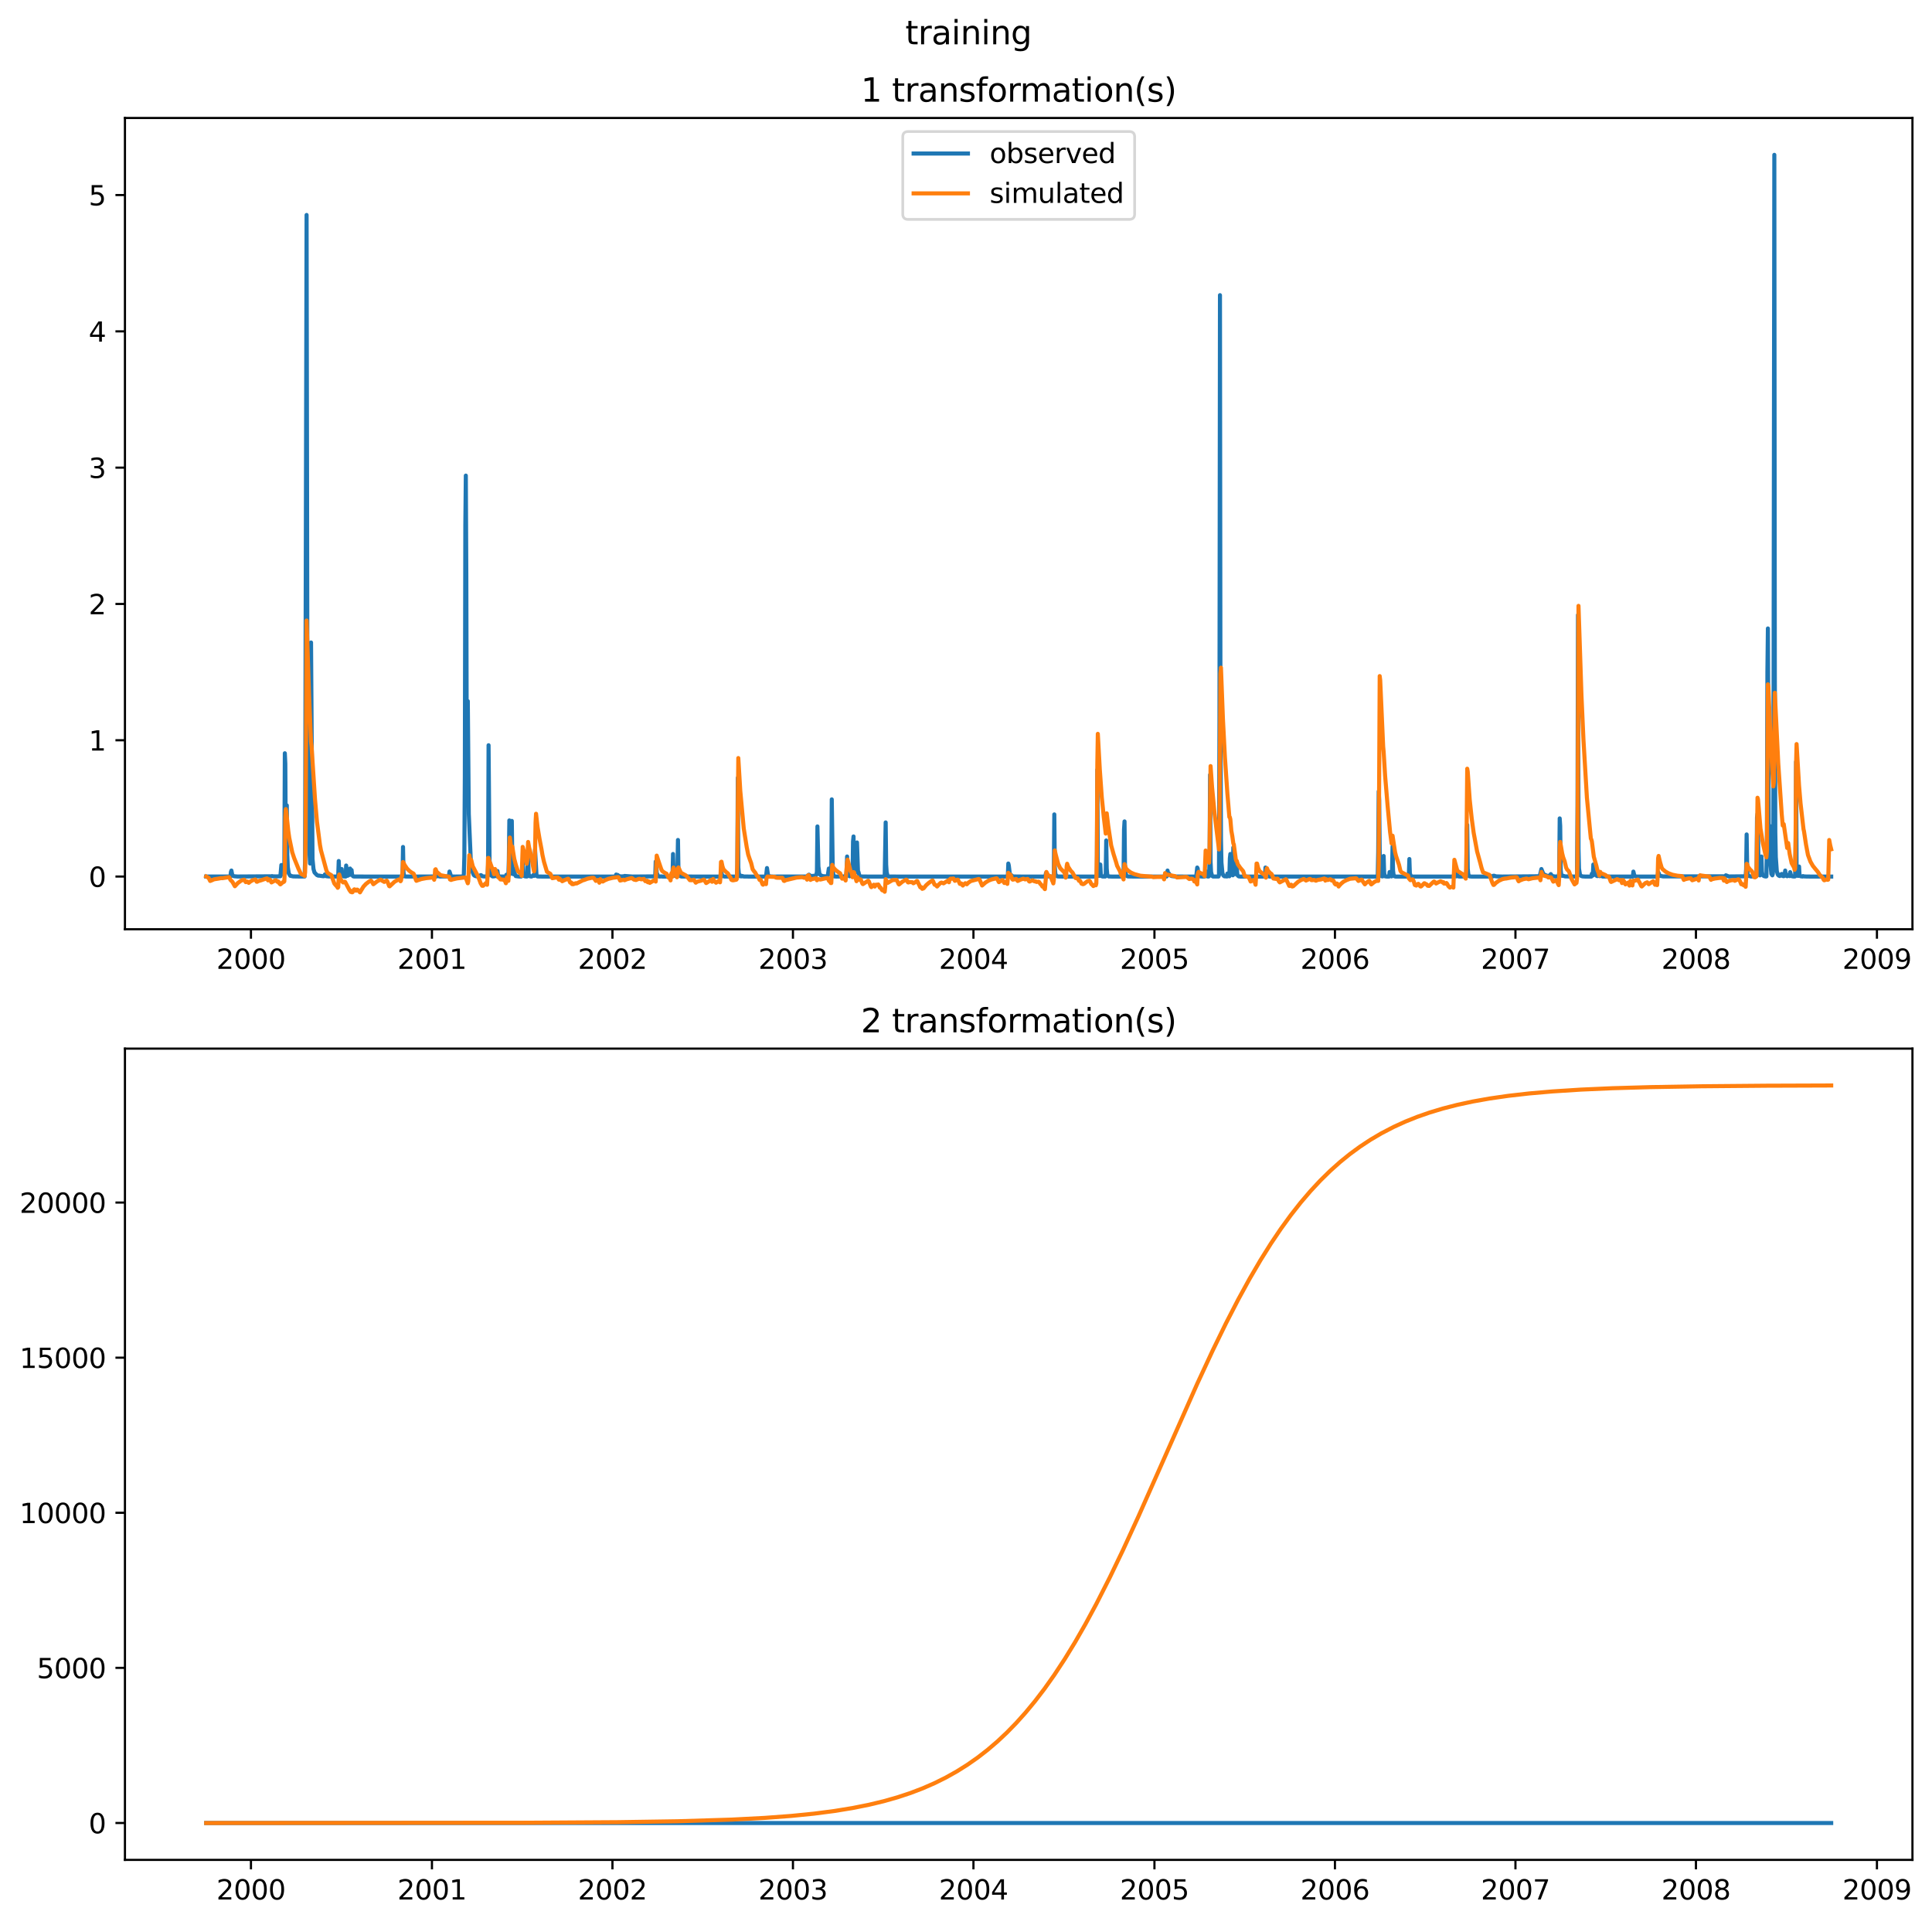 <?xml version="1.0" encoding="utf-8" standalone="no"?>
<!DOCTYPE svg PUBLIC "-//W3C//DTD SVG 1.1//EN"
  "http://www.w3.org/Graphics/SVG/1.1/DTD/svg11.dtd">
<svg xmlns:xlink="http://www.w3.org/1999/xlink" width="711.462pt" height="708.798pt" viewBox="0 0 711.462 708.798" xmlns="http://www.w3.org/2000/svg" version="1.1">
 <defs>
  <style type="text/css">*{stroke-linejoin: round; stroke-linecap: butt}</style>
 </defs>
 <g id="figure_1">
  <g id="patch_1">
   <path d="M 0 708.798 
L 711.462 708.798 
L 711.462 0 
L 0 0 
z
" style="fill: #ffffff"/>
  </g>
  <g id="axes_1">
   <g id="patch_2">
    <path d="M 46.013 342.2 
L 704.262 342.2 
L 704.262 43.44 
L 46.013 43.44 
z
" style="fill: #ffffff"/>
   </g>
   <g id="matplotlib.axis_1">
    <g id="xtick_1">
     <g id="line2d_1">
      <defs>
       <path id="m4c1cfcb4c5" d="M 0 0 
L 0 3.5 
" style="stroke: #000000; stroke-width: 0.8"/>
      </defs>
      <g>
       <use xlink:href="#m4c1cfcb4c5" x="92.414" y="342.2" style="stroke: #000000; stroke-width: 0.8"/>
      </g>
     </g>
     <g id="text_1">
      <!-- 2000 -->
      <g transform="translate(79.689 356.798) scale(0.1 -0.1)">
       <defs>
        <path id="DejaVuSans-32" d="M 1228 531 
L 3431 531 
L 3431 0 
L 469 0 
L 469 531 
Q 828 903 1448 1529 
Q 2069 2156 2228 2338 
Q 2531 2678 2651 2914 
Q 2772 3150 2772 3378 
Q 2772 3750 2511 3984 
Q 2250 4219 1831 4219 
Q 1534 4219 1204 4116 
Q 875 4013 500 3803 
L 500 4441 
Q 881 4594 1212 4672 
Q 1544 4750 1819 4750 
Q 2544 4750 2975 4387 
Q 3406 4025 3406 3419 
Q 3406 3131 3298 2873 
Q 3191 2616 2906 2266 
Q 2828 2175 2409 1742 
Q 1991 1309 1228 531 
z
" transform="scale(0.016)"/>
        <path id="DejaVuSans-30" d="M 2034 4250 
Q 1547 4250 1301 3770 
Q 1056 3291 1056 2328 
Q 1056 1369 1301 889 
Q 1547 409 2034 409 
Q 2525 409 2770 889 
Q 3016 1369 3016 2328 
Q 3016 3291 2770 3770 
Q 2525 4250 2034 4250 
z
M 2034 4750 
Q 2819 4750 3233 4129 
Q 3647 3509 3647 2328 
Q 3647 1150 3233 529 
Q 2819 -91 2034 -91 
Q 1250 -91 836 529 
Q 422 1150 422 2328 
Q 422 3509 836 4129 
Q 1250 4750 2034 4750 
z
" transform="scale(0.016)"/>
       </defs>
       <use xlink:href="#DejaVuSans-32"/>
       <use xlink:href="#DejaVuSans-30" x="63.623"/>
       <use xlink:href="#DejaVuSans-30" x="127.246"/>
       <use xlink:href="#DejaVuSans-30" x="190.869"/>
      </g>
     </g>
    </g>
    <g id="xtick_2">
     <g id="line2d_2">
      <g>
       <use xlink:href="#m4c1cfcb4c5" x="159.065" y="342.2" style="stroke: #000000; stroke-width: 0.8"/>
      </g>
     </g>
     <g id="text_2">
      <!-- 2001 -->
      <g transform="translate(146.34 356.798) scale(0.1 -0.1)">
       <defs>
        <path id="DejaVuSans-31" d="M 794 531 
L 1825 531 
L 1825 4091 
L 703 3866 
L 703 4441 
L 1819 4666 
L 2450 4666 
L 2450 531 
L 3481 531 
L 3481 0 
L 794 0 
L 794 531 
z
" transform="scale(0.016)"/>
       </defs>
       <use xlink:href="#DejaVuSans-32"/>
       <use xlink:href="#DejaVuSans-30" x="63.623"/>
       <use xlink:href="#DejaVuSans-30" x="127.246"/>
       <use xlink:href="#DejaVuSans-31" x="190.869"/>
      </g>
     </g>
    </g>
    <g id="xtick_3">
     <g id="line2d_3">
      <g>
       <use xlink:href="#m4c1cfcb4c5" x="225.535" y="342.2" style="stroke: #000000; stroke-width: 0.8"/>
      </g>
     </g>
     <g id="text_3">
      <!-- 2002 -->
      <g transform="translate(212.81 356.798) scale(0.1 -0.1)">
       <use xlink:href="#DejaVuSans-32"/>
       <use xlink:href="#DejaVuSans-30" x="63.623"/>
       <use xlink:href="#DejaVuSans-30" x="127.246"/>
       <use xlink:href="#DejaVuSans-32" x="190.869"/>
      </g>
     </g>
    </g>
    <g id="xtick_4">
     <g id="line2d_4">
      <g>
       <use xlink:href="#m4c1cfcb4c5" x="292.005" y="342.2" style="stroke: #000000; stroke-width: 0.8"/>
      </g>
     </g>
     <g id="text_4">
      <!-- 2003 -->
      <g transform="translate(279.28 356.798) scale(0.1 -0.1)">
       <defs>
        <path id="DejaVuSans-33" d="M 2597 2516 
Q 3050 2419 3304 2112 
Q 3559 1806 3559 1356 
Q 3559 666 3084 287 
Q 2609 -91 1734 -91 
Q 1441 -91 1130 -33 
Q 819 25 488 141 
L 488 750 
Q 750 597 1062 519 
Q 1375 441 1716 441 
Q 2309 441 2620 675 
Q 2931 909 2931 1356 
Q 2931 1769 2642 2001 
Q 2353 2234 1838 2234 
L 1294 2234 
L 1294 2753 
L 1863 2753 
Q 2328 2753 2575 2939 
Q 2822 3125 2822 3475 
Q 2822 3834 2567 4026 
Q 2313 4219 1838 4219 
Q 1578 4219 1281 4162 
Q 984 4106 628 3988 
L 628 4550 
Q 988 4650 1302 4700 
Q 1616 4750 1894 4750 
Q 2613 4750 3031 4423 
Q 3450 4097 3450 3541 
Q 3450 3153 3228 2886 
Q 3006 2619 2597 2516 
z
" transform="scale(0.016)"/>
       </defs>
       <use xlink:href="#DejaVuSans-32"/>
       <use xlink:href="#DejaVuSans-30" x="63.623"/>
       <use xlink:href="#DejaVuSans-30" x="127.246"/>
       <use xlink:href="#DejaVuSans-33" x="190.869"/>
      </g>
     </g>
    </g>
    <g id="xtick_5">
     <g id="line2d_5">
      <g>
       <use xlink:href="#m4c1cfcb4c5" x="358.474" y="342.2" style="stroke: #000000; stroke-width: 0.8"/>
      </g>
     </g>
     <g id="text_5">
      <!-- 2004 -->
      <g transform="translate(345.749 356.798) scale(0.1 -0.1)">
       <defs>
        <path id="DejaVuSans-34" d="M 2419 4116 
L 825 1625 
L 2419 1625 
L 2419 4116 
z
M 2253 4666 
L 3047 4666 
L 3047 1625 
L 3713 1625 
L 3713 1100 
L 3047 1100 
L 3047 0 
L 2419 0 
L 2419 1100 
L 313 1100 
L 313 1709 
L 2253 4666 
z
" transform="scale(0.016)"/>
       </defs>
       <use xlink:href="#DejaVuSans-32"/>
       <use xlink:href="#DejaVuSans-30" x="63.623"/>
       <use xlink:href="#DejaVuSans-30" x="127.246"/>
       <use xlink:href="#DejaVuSans-34" x="190.869"/>
      </g>
     </g>
    </g>
    <g id="xtick_6">
     <g id="line2d_6">
      <g>
       <use xlink:href="#m4c1cfcb4c5" x="425.126" y="342.2" style="stroke: #000000; stroke-width: 0.8"/>
      </g>
     </g>
     <g id="text_6">
      <!-- 2005 -->
      <g transform="translate(412.401 356.798) scale(0.1 -0.1)">
       <defs>
        <path id="DejaVuSans-35" d="M 691 4666 
L 3169 4666 
L 3169 4134 
L 1269 4134 
L 1269 2991 
Q 1406 3038 1543 3061 
Q 1681 3084 1819 3084 
Q 2600 3084 3056 2656 
Q 3513 2228 3513 1497 
Q 3513 744 3044 326 
Q 2575 -91 1722 -91 
Q 1428 -91 1123 -41 
Q 819 9 494 109 
L 494 744 
Q 775 591 1075 516 
Q 1375 441 1709 441 
Q 2250 441 2565 725 
Q 2881 1009 2881 1497 
Q 2881 1984 2565 2268 
Q 2250 2553 1709 2553 
Q 1456 2553 1204 2497 
Q 953 2441 691 2322 
L 691 4666 
z
" transform="scale(0.016)"/>
       </defs>
       <use xlink:href="#DejaVuSans-32"/>
       <use xlink:href="#DejaVuSans-30" x="63.623"/>
       <use xlink:href="#DejaVuSans-30" x="127.246"/>
       <use xlink:href="#DejaVuSans-35" x="190.869"/>
      </g>
     </g>
    </g>
    <g id="xtick_7">
     <g id="line2d_7">
      <g>
       <use xlink:href="#m4c1cfcb4c5" x="491.595" y="342.2" style="stroke: #000000; stroke-width: 0.8"/>
      </g>
     </g>
     <g id="text_7">
      <!-- 2006 -->
      <g transform="translate(478.87 356.798) scale(0.1 -0.1)">
       <defs>
        <path id="DejaVuSans-36" d="M 2113 2584 
Q 1688 2584 1439 2293 
Q 1191 2003 1191 1497 
Q 1191 994 1439 701 
Q 1688 409 2113 409 
Q 2538 409 2786 701 
Q 3034 994 3034 1497 
Q 3034 2003 2786 2293 
Q 2538 2584 2113 2584 
z
M 3366 4563 
L 3366 3988 
Q 3128 4100 2886 4159 
Q 2644 4219 2406 4219 
Q 1781 4219 1451 3797 
Q 1122 3375 1075 2522 
Q 1259 2794 1537 2939 
Q 1816 3084 2150 3084 
Q 2853 3084 3261 2657 
Q 3669 2231 3669 1497 
Q 3669 778 3244 343 
Q 2819 -91 2113 -91 
Q 1303 -91 875 529 
Q 447 1150 447 2328 
Q 447 3434 972 4092 
Q 1497 4750 2381 4750 
Q 2619 4750 2861 4703 
Q 3103 4656 3366 4563 
z
" transform="scale(0.016)"/>
       </defs>
       <use xlink:href="#DejaVuSans-32"/>
       <use xlink:href="#DejaVuSans-30" x="63.623"/>
       <use xlink:href="#DejaVuSans-30" x="127.246"/>
       <use xlink:href="#DejaVuSans-36" x="190.869"/>
      </g>
     </g>
    </g>
    <g id="xtick_8">
     <g id="line2d_8">
      <g>
       <use xlink:href="#m4c1cfcb4c5" x="558.065" y="342.2" style="stroke: #000000; stroke-width: 0.8"/>
      </g>
     </g>
     <g id="text_8">
      <!-- 2007 -->
      <g transform="translate(545.34 356.798) scale(0.1 -0.1)">
       <defs>
        <path id="DejaVuSans-37" d="M 525 4666 
L 3525 4666 
L 3525 4397 
L 1831 0 
L 1172 0 
L 2766 4134 
L 525 4134 
L 525 4666 
z
" transform="scale(0.016)"/>
       </defs>
       <use xlink:href="#DejaVuSans-32"/>
       <use xlink:href="#DejaVuSans-30" x="63.623"/>
       <use xlink:href="#DejaVuSans-30" x="127.246"/>
       <use xlink:href="#DejaVuSans-37" x="190.869"/>
      </g>
     </g>
    </g>
    <g id="xtick_9">
     <g id="line2d_9">
      <g>
       <use xlink:href="#m4c1cfcb4c5" x="624.534" y="342.2" style="stroke: #000000; stroke-width: 0.8"/>
      </g>
     </g>
     <g id="text_9">
      <!-- 2008 -->
      <g transform="translate(611.809 356.798) scale(0.1 -0.1)">
       <defs>
        <path id="DejaVuSans-38" d="M 2034 2216 
Q 1584 2216 1326 1975 
Q 1069 1734 1069 1313 
Q 1069 891 1326 650 
Q 1584 409 2034 409 
Q 2484 409 2743 651 
Q 3003 894 3003 1313 
Q 3003 1734 2745 1975 
Q 2488 2216 2034 2216 
z
M 1403 2484 
Q 997 2584 770 2862 
Q 544 3141 544 3541 
Q 544 4100 942 4425 
Q 1341 4750 2034 4750 
Q 2731 4750 3128 4425 
Q 3525 4100 3525 3541 
Q 3525 3141 3298 2862 
Q 3072 2584 2669 2484 
Q 3125 2378 3379 2068 
Q 3634 1759 3634 1313 
Q 3634 634 3220 271 
Q 2806 -91 2034 -91 
Q 1263 -91 848 271 
Q 434 634 434 1313 
Q 434 1759 690 2068 
Q 947 2378 1403 2484 
z
M 1172 3481 
Q 1172 3119 1398 2916 
Q 1625 2713 2034 2713 
Q 2441 2713 2670 2916 
Q 2900 3119 2900 3481 
Q 2900 3844 2670 4047 
Q 2441 4250 2034 4250 
Q 1625 4250 1398 4047 
Q 1172 3844 1172 3481 
z
" transform="scale(0.016)"/>
       </defs>
       <use xlink:href="#DejaVuSans-32"/>
       <use xlink:href="#DejaVuSans-30" x="63.623"/>
       <use xlink:href="#DejaVuSans-30" x="127.246"/>
       <use xlink:href="#DejaVuSans-38" x="190.869"/>
      </g>
     </g>
    </g>
    <g id="xtick_10">
     <g id="line2d_10">
      <g>
       <use xlink:href="#m4c1cfcb4c5" x="691.186" y="342.2" style="stroke: #000000; stroke-width: 0.8"/>
      </g>
     </g>
     <g id="text_10">
      <!-- 2009 -->
      <g transform="translate(678.461 356.798) scale(0.1 -0.1)">
       <defs>
        <path id="DejaVuSans-39" d="M 703 97 
L 703 672 
Q 941 559 1184 500 
Q 1428 441 1663 441 
Q 2288 441 2617 861 
Q 2947 1281 2994 2138 
Q 2813 1869 2534 1725 
Q 2256 1581 1919 1581 
Q 1219 1581 811 2004 
Q 403 2428 403 3163 
Q 403 3881 828 4315 
Q 1253 4750 1959 4750 
Q 2769 4750 3195 4129 
Q 3622 3509 3622 2328 
Q 3622 1225 3098 567 
Q 2575 -91 1691 -91 
Q 1453 -91 1209 -44 
Q 966 3 703 97 
z
M 1959 2075 
Q 2384 2075 2632 2365 
Q 2881 2656 2881 3163 
Q 2881 3666 2632 3958 
Q 2384 4250 1959 4250 
Q 1534 4250 1286 3958 
Q 1038 3666 1038 3163 
Q 1038 2656 1286 2365 
Q 1534 2075 1959 2075 
z
" transform="scale(0.016)"/>
       </defs>
       <use xlink:href="#DejaVuSans-32"/>
       <use xlink:href="#DejaVuSans-30" x="63.623"/>
       <use xlink:href="#DejaVuSans-30" x="127.246"/>
       <use xlink:href="#DejaVuSans-39" x="190.869"/>
      </g>
     </g>
    </g>
   </g>
   <g id="matplotlib.axis_2">
    <g id="ytick_1">
     <g id="line2d_11">
      <defs>
       <path id="m778402a676" d="M 0 0 
L -3.5 0 
" style="stroke: #000000; stroke-width: 0.8"/>
      </defs>
      <g>
       <use xlink:href="#m778402a676" x="46.013" y="322.798" style="stroke: #000000; stroke-width: 0.8"/>
      </g>
     </g>
     <g id="text_11">
      <!-- 0 -->
      <g transform="translate(32.65 326.598) scale(0.1 -0.1)">
       <use xlink:href="#DejaVuSans-30"/>
      </g>
     </g>
    </g>
    <g id="ytick_2">
     <g id="line2d_12">
      <g>
       <use xlink:href="#m778402a676" x="46.013" y="272.605" style="stroke: #000000; stroke-width: 0.8"/>
      </g>
     </g>
     <g id="text_12">
      <!-- 1 -->
      <g transform="translate(32.65 276.404) scale(0.1 -0.1)">
       <use xlink:href="#DejaVuSans-31"/>
      </g>
     </g>
    </g>
    <g id="ytick_3">
     <g id="line2d_13">
      <g>
       <use xlink:href="#m778402a676" x="46.013" y="222.412" style="stroke: #000000; stroke-width: 0.8"/>
      </g>
     </g>
     <g id="text_13">
      <!-- 2 -->
      <g transform="translate(32.65 226.211) scale(0.1 -0.1)">
       <use xlink:href="#DejaVuSans-32"/>
      </g>
     </g>
    </g>
    <g id="ytick_4">
     <g id="line2d_14">
      <g>
       <use xlink:href="#m778402a676" x="46.013" y="172.219" style="stroke: #000000; stroke-width: 0.8"/>
      </g>
     </g>
     <g id="text_14">
      <!-- 3 -->
      <g transform="translate(32.65 176.018) scale(0.1 -0.1)">
       <use xlink:href="#DejaVuSans-33"/>
      </g>
     </g>
    </g>
    <g id="ytick_5">
     <g id="line2d_15">
      <g>
       <use xlink:href="#m778402a676" x="46.013" y="122.025" style="stroke: #000000; stroke-width: 0.8"/>
      </g>
     </g>
     <g id="text_15">
      <!-- 4 -->
      <g transform="translate(32.65 125.825) scale(0.1 -0.1)">
       <use xlink:href="#DejaVuSans-34"/>
      </g>
     </g>
    </g>
    <g id="ytick_6">
     <g id="line2d_16">
      <g>
       <use xlink:href="#m778402a676" x="46.013" y="71.832" style="stroke: #000000; stroke-width: 0.8"/>
      </g>
     </g>
     <g id="text_16">
      <!-- 5 -->
      <g transform="translate(32.65 75.631) scale(0.1 -0.1)">
       <use xlink:href="#DejaVuSans-35"/>
      </g>
     </g>
    </g>
   </g>
   <g id="line2d_17">
    <path d="M 75.933 322.788 
L 80.121 322.793 
L 84.492 322.783 
L 84.856 322.783 
L 85.038 321.117 
L 85.22 320.585 
L 85.585 322.502 
L 85.767 322.427 
L 86.131 322.678 
L 87.406 322.783 
L 99.971 322.703 
L 100.153 322.633 
L 100.518 322.723 
L 101.792 322.753 
L 103.249 322.688 
L 103.613 318.552 
L 103.978 321.413 
L 104.342 322.025 
L 104.524 322.116 
L 104.706 319.847 
L 104.888 277.394 
L 105.07 281.268 
L 105.252 313.939 
L 105.434 313.939 
L 105.617 296.587 
L 105.799 314.863 
L 105.981 319.29 
L 106.345 321.654 
L 106.891 322.522 
L 107.984 322.748 
L 110.716 322.788 
L 112.172 322.793 
L 112.355 316.524 
L 112.901 79.165 
L 113.265 288.1 
L 113.447 306.37 
L 113.629 269.458 
L 113.811 303.971 
L 113.994 314.491 
L 114.176 318 
L 114.358 317.448 
L 114.54 236.606 
L 115.086 316.339 
L 115.45 320.028 
L 115.815 321.303 
L 116.725 322.261 
L 117.272 322.482 
L 117.454 322.427 
L 118 322.542 
L 119.093 322.688 
L 119.457 322.613 
L 119.639 322.005 
L 120.185 322.678 
L 121.096 322.768 
L 123.463 322.793 
L 124.374 322.793 
L 124.556 322.226 
L 124.738 317.076 
L 124.92 321.453 
L 125.102 322.412 
L 125.466 322.748 
L 125.649 322.778 
L 125.831 320.028 
L 126.013 322.136 
L 126.195 322.578 
L 126.559 322.758 
L 127.287 322.798 
L 127.47 318.738 
L 128.016 322.522 
L 128.198 320.585 
L 128.38 320.951 
L 128.744 322.206 
L 128.926 319.847 
L 129.109 321.047 
L 129.291 321.433 
L 129.473 320.399 
L 129.655 322.116 
L 130.019 322.688 
L 130.383 322.788 
L 134.754 322.798 
L 148.23 322.798 
L 148.412 311.906 
L 148.594 321.247 
L 148.776 322.357 
L 148.958 322.703 
L 149.505 322.788 
L 153.875 322.798 
L 160.795 322.768 
L 160.978 321.689 
L 161.342 322.613 
L 161.888 322.778 
L 165.166 322.763 
L 165.348 322.427 
L 165.53 320.951 
L 166.077 322.613 
L 166.441 322.778 
L 167.533 322.798 
L 170.629 322.778 
L 170.811 321.875 
L 170.994 315.415 
L 171.176 285.886 
L 171.358 193.601 
L 171.54 175.145 
L 171.722 212.057 
L 171.904 285.886 
L 172.086 280.35 
L 172.268 258.2 
L 172.632 299.73 
L 173.361 316.71 
L 173.725 319.661 
L 174.089 321.343 
L 174.454 322.226 
L 174.818 322.522 
L 175.364 322.708 
L 175.728 322.703 
L 176.093 322.673 
L 176.457 322.673 
L 177.003 322.281 
L 177.185 322.301 
L 177.549 322.658 
L 178.096 322.743 
L 179.006 322.793 
L 179.553 322.743 
L 179.735 318.552 
L 179.917 274.442 
L 180.281 316.891 
L 180.645 321.523 
L 181.009 322.482 
L 181.374 322.743 
L 181.92 322.733 
L 182.102 322.663 
L 182.284 322.191 
L 182.466 322.261 
L 182.831 322.673 
L 183.013 322.618 
L 183.195 320.771 
L 183.377 322.171 
L 183.741 322.688 
L 184.287 322.783 
L 186.291 322.778 
L 186.473 322.136 
L 186.837 322.703 
L 187.201 322.693 
L 187.383 316.524 
L 187.565 302.129 
L 187.747 317.628 
L 187.93 320.951 
L 188.112 321.764 
L 188.294 315.601 
L 188.476 302.309 
L 188.658 317.448 
L 188.84 321.027 
L 189.022 321.93 
L 189.204 321.875 
L 189.386 320.028 
L 189.569 321.8 
L 189.933 322.638 
L 191.208 322.793 
L 191.936 322.793 
L 192.118 321.82 
L 192.482 317.628 
L 192.664 321.267 
L 192.847 322.226 
L 193.211 322.693 
L 193.757 322.788 
L 194.121 322.758 
L 194.303 316.524 
L 194.485 315.786 
L 194.668 321.729 
L 194.85 322.427 
L 195.214 322.728 
L 195.76 322.788 
L 196.124 322.522 
L 196.489 322.151 
L 196.671 322.557 
L 196.853 322.427 
L 197.035 312.83 
L 197.581 322.542 
L 197.946 322.768 
L 199.585 322.798 
L 226.537 322.798 
L 226.719 322.613 
L 226.901 322.061 
L 227.265 322.281 
L 227.447 322.206 
L 227.811 322.522 
L 228.54 322.763 
L 229.815 322.688 
L 229.997 322.578 
L 232.91 322.798 
L 241.287 322.733 
L 241.469 317.262 
L 241.652 317.448 
L 241.834 321.433 
L 242.38 322.678 
L 242.926 322.798 
L 243.473 322.743 
L 244.019 322.798 
L 247.479 322.798 
L 247.661 322.357 
L 247.843 314.491 
L 248.025 320.399 
L 248.207 321.784 
L 248.572 322.557 
L 249.3 322.613 
L 249.482 318.923 
L 249.664 309.327 
L 249.846 320.399 
L 250.029 321.84 
L 250.393 322.618 
L 250.939 322.783 
L 255.492 322.798 
L 265.326 322.798 
L 265.508 321.283 
L 265.69 321.453 
L 265.872 322.246 
L 266.236 322.658 
L 266.783 322.793 
L 270.971 322.798 
L 271.335 322.798 
L 271.517 319.847 
L 271.699 286.438 
L 271.882 319.476 
L 272.064 321.599 
L 272.428 322.542 
L 272.61 322.718 
L 272.792 322.467 
L 273.156 322.743 
L 273.338 322.578 
L 273.885 322.783 
L 274.249 322.778 
L 275.706 322.798 
L 282.08 322.798 
L 282.444 319.661 
L 282.808 322.136 
L 283.172 322.578 
L 283.536 322.758 
L 284.629 322.798 
L 297.013 322.778 
L 297.741 322.206 
L 297.923 322.116 
L 298.469 322.522 
L 298.834 322.613 
L 300.473 322.427 
L 300.655 322.061 
L 300.837 320.951 
L 301.019 304.342 
L 301.383 319.109 
L 301.747 321.689 
L 302.112 322.246 
L 302.658 322.542 
L 303.204 322.668 
L 304.661 322.743 
L 304.843 322.427 
L 305.207 319.847 
L 305.39 321.599 
L 305.572 320.213 
L 305.936 321.855 
L 306.118 320.771 
L 306.3 294.374 
L 306.664 320.399 
L 306.846 322.005 
L 307.211 322.753 
L 307.939 322.798 
L 311.581 322.738 
L 311.763 320.771 
L 311.945 315.415 
L 312.128 320.399 
L 312.31 322.04 
L 312.674 322.598 
L 312.856 322.693 
L 313.038 319.476 
L 313.22 321.654 
L 313.584 322.633 
L 313.949 322.713 
L 314.131 309.879 
L 314.313 308.032 
L 314.495 319.661 
L 314.677 321.564 
L 314.859 317.814 
L 315.041 318.923 
L 315.223 321.137 
L 315.405 321.192 
L 315.588 310.25 
L 315.952 320.771 
L 316.134 321.117 
L 316.498 322.578 
L 316.862 322.768 
L 319.412 322.798 
L 325.786 322.798 
L 326.15 302.867 
L 326.332 318.366 
L 326.514 321.172 
L 326.878 322.668 
L 327.243 322.793 
L 331.431 322.798 
L 371.131 322.798 
L 371.313 318 
L 371.495 318.738 
L 371.859 321.8 
L 372.041 322.372 
L 372.223 322.081 
L 372.405 322.357 
L 372.588 322.412 
L 372.952 322.743 
L 373.68 322.773 
L 376.048 322.798 
L 384.971 322.798 
L 385.153 321.579 
L 385.335 321.323 
L 385.517 322.281 
L 385.881 322.703 
L 386.61 322.798 
L 388.067 322.798 
L 388.249 299.91 
L 388.431 319.29 
L 388.613 321.634 
L 388.795 322.261 
L 389.159 322.613 
L 389.524 322.768 
L 391.163 322.798 
L 403.91 322.798 
L 404.092 283.487 
L 404.274 318.923 
L 404.456 321.709 
L 404.639 322.357 
L 404.821 322.578 
L 405.185 318.366 
L 405.367 321.895 
L 405.731 322.688 
L 406.095 322.788 
L 407.006 322.793 
L 407.188 321.619 
L 407.37 309.507 
L 407.552 319.847 
L 407.734 321.93 
L 407.917 322.467 
L 408.281 322.758 
L 409.373 322.798 
L 413.744 322.798 
L 413.926 305.447 
L 414.108 302.495 
L 414.29 319.661 
L 414.655 322.116 
L 415.019 322.628 
L 415.383 322.758 
L 417.204 322.798 
L 429.587 322.798 
L 429.952 320.585 
L 430.134 321.634 
L 430.316 321.855 
L 430.498 321.689 
L 430.862 322.357 
L 431.044 322.357 
L 431.409 322.618 
L 432.865 322.788 
L 436.508 322.798 
L 440.514 322.798 
L 440.878 319.476 
L 441.06 319.847 
L 441.242 321.709 
L 441.607 322.598 
L 441.971 322.743 
L 442.699 322.798 
L 443.61 322.793 
L 443.792 322.061 
L 443.974 320.771 
L 444.156 322.226 
L 444.338 322.618 
L 444.702 322.783 
L 445.067 322.783 
L 445.249 322.613 
L 445.431 316.524 
L 445.613 285.329 
L 445.795 317.262 
L 445.977 321.117 
L 446.341 322.542 
L 446.706 322.788 
L 448.709 322.788 
L 448.891 322.261 
L 449.073 266.135 
L 449.255 108.699 
L 449.437 263.736 
L 449.619 309.141 
L 449.801 317.628 
L 450.166 321.579 
L 450.53 322.447 
L 450.894 322.713 
L 451.623 322.743 
L 451.805 322.778 
L 451.987 321.689 
L 452.351 322.623 
L 452.715 322.703 
L 452.897 316.153 
L 453.079 314.491 
L 453.262 319.661 
L 453.444 321.413 
L 453.626 320.213 
L 453.808 320.971 
L 453.99 322.337 
L 454.172 312.092 
L 454.536 321.212 
L 454.718 321.895 
L 454.901 321.91 
L 455.083 318.366 
L 455.265 318.552 
L 455.447 319.29 
L 455.629 321.784 
L 455.811 322.447 
L 456.175 322.738 
L 456.722 322.798 
L 465.827 322.798 
L 466.009 319.476 
L 466.191 321.433 
L 466.555 322.482 
L 466.738 322.653 
L 467.102 322.678 
L 467.466 322.798 
L 507.348 322.798 
L 507.53 313.754 
L 507.712 291.423 
L 507.894 294.745 
L 508.076 313.568 
L 508.258 320.585 
L 508.44 321.95 
L 508.805 322.703 
L 509.169 322.743 
L 509.351 321.97 
L 509.533 315.229 
L 509.715 321.413 
L 509.897 322.412 
L 510.079 322.718 
L 510.626 322.798 
L 511.536 322.798 
L 511.718 321.137 
L 512.083 322.467 
L 512.447 322.743 
L 512.629 320.213 
L 512.811 311.726 
L 512.993 320.585 
L 513.175 322.096 
L 513.539 322.703 
L 513.904 322.798 
L 518.638 322.798 
L 518.821 321.95 
L 519.003 316.339 
L 519.185 321.654 
L 519.549 322.613 
L 520.095 322.798 
L 535.392 322.798 
L 535.575 320.585 
L 535.939 322.301 
L 536.303 322.733 
L 536.485 321.544 
L 536.849 322.598 
L 537.214 322.783 
L 539.399 322.798 
L 539.945 322.798 
L 540.127 305.818 
L 540.309 303.79 
L 540.491 319.847 
L 540.674 321.709 
L 540.856 322.427 
L 541.22 322.748 
L 541.948 322.798 
L 549.597 322.798 
L 549.779 322.542 
L 549.961 322.698 
L 550.143 322.482 
L 550.872 322.713 
L 551.236 322.738 
L 553.239 322.798 
L 566.897 322.688 
L 567.079 322.337 
L 567.626 320.028 
L 567.99 320.951 
L 568.354 321.875 
L 569.629 322.482 
L 570.357 322.557 
L 570.539 322.628 
L 570.904 322.151 
L 571.086 321.895 
L 571.45 322.447 
L 571.814 322.643 
L 572.725 322.783 
L 573.999 322.748 
L 574.182 321.247 
L 574.364 301.386 
L 574.546 304.157 
L 574.728 320.399 
L 574.91 322.025 
L 575.274 322.542 
L 575.456 322.467 
L 576.367 322.743 
L 580.737 322.798 
L 580.92 296.959 
L 581.102 226.452 
L 581.284 312.464 
L 581.466 319.847 
L 581.83 322.096 
L 582.194 322.542 
L 582.741 322.743 
L 583.651 322.798 
L 586.019 322.798 
L 586.201 321.744 
L 586.565 322.427 
L 586.747 318.366 
L 586.929 321.413 
L 587.293 320.951 
L 587.658 322.246 
L 588.022 322.578 
L 588.204 322.643 
L 588.386 322.261 
L 588.75 322.578 
L 589.114 322.663 
L 589.297 321.764 
L 589.661 322.578 
L 590.207 322.793 
L 594.396 322.798 
L 601.316 322.798 
L 601.498 320.971 
L 601.862 322.467 
L 602.226 322.723 
L 602.773 322.798 
L 610.421 322.798 
L 610.603 321.192 
L 610.785 321.453 
L 611.15 322.357 
L 611.332 322.542 
L 611.878 322.638 
L 612.424 322.748 
L 612.971 322.748 
L 635.188 322.708 
L 635.37 322.613 
L 635.552 322.337 
L 636.645 322.763 
L 642.836 322.703 
L 643.018 320.028 
L 643.201 307.294 
L 643.383 318.186 
L 643.565 321.95 
L 643.929 322.557 
L 644.84 322.788 
L 646.661 322.798 
L 646.843 321.729 
L 647.025 301.02 
L 647.207 299.73 
L 647.389 306.927 
L 647.571 320.213 
L 647.753 321.784 
L 647.935 322.301 
L 648.118 322.372 
L 648.3 322.191 
L 648.664 315.415 
L 648.846 320.971 
L 649.028 322.081 
L 649.392 322.522 
L 649.757 322.693 
L 650.303 322.788 
L 650.485 322.748 
L 650.667 309.507 
L 650.849 247.493 
L 651.031 231.437 
L 651.395 314.863 
L 651.578 304.342 
L 651.76 304.157 
L 651.942 317.628 
L 652.306 321.84 
L 652.67 322.357 
L 652.852 321.784 
L 653.034 315.967 
L 653.399 57.02 
L 653.581 248.046 
L 653.763 306.556 
L 653.945 315.601 
L 654.309 320.771 
L 654.673 322.096 
L 655.038 322.467 
L 655.402 322.613 
L 655.584 322.081 
L 655.766 322.337 
L 656.13 321.84 
L 656.312 322.412 
L 656.495 322.598 
L 656.859 322.673 
L 657.041 321.709 
L 657.223 321.95 
L 657.405 320.585 
L 657.587 322.301 
L 657.951 322.623 
L 658.133 322.678 
L 658.498 322.206 
L 658.68 322.502 
L 658.862 322.502 
L 659.044 322.633 
L 659.226 321.172 
L 659.59 322.502 
L 659.955 322.708 
L 660.683 322.788 
L 661.047 322.743 
L 661.229 313.754 
L 661.411 280.531 
L 661.594 320.028 
L 661.776 322.025 
L 662.14 322.578 
L 662.322 321.93 
L 662.504 319.109 
L 662.686 322.337 
L 663.05 322.683 
L 663.779 322.788 
L 663.961 322.628 
L 664.325 322.743 
L 665.236 322.783 
L 666.693 322.798 
L 674.341 322.798 
L 674.341 322.798 
" clip-path="url(#p75e35a558e)" style="fill: none; stroke: #1f77b4; stroke-width: 1.5; stroke-linecap: square"/>
   </g>
   <g id="line2d_18">
    <path d="M 75.933 322.788 
L 76.843 323.301 
L 77.39 324.422 
L 77.754 324.288 
L 78.847 323.805 
L 80.486 323.554 
L 81.396 323.376 
L 81.942 323.393 
L 83.764 323.1 
L 84.31 323.022 
L 84.492 323.193 
L 84.856 324.025 
L 85.585 324.751 
L 86.495 326.363 
L 87.588 325.184 
L 88.68 324.386 
L 89.409 324.047 
L 89.955 323.971 
L 90.319 324.577 
L 90.502 324.854 
L 91.048 324.625 
L 91.23 324.746 
L 91.594 325.129 
L 92.141 324.666 
L 93.051 324.144 
L 93.962 323.872 
L 94.144 324.039 
L 94.508 324.699 
L 94.69 324.727 
L 95.054 324.5 
L 96.147 324.175 
L 97.604 323.675 
L 98.332 323.477 
L 98.514 323.65 
L 98.696 324.207 
L 98.879 323.923 
L 99.061 324.097 
L 99.243 323.848 
L 99.425 323.959 
L 99.971 324.963 
L 101.428 324.17 
L 101.61 324.176 
L 102.157 324.752 
L 102.339 324.55 
L 102.521 324.608 
L 102.885 325.351 
L 103.249 325.684 
L 104.342 324.733 
L 104.524 324.772 
L 104.706 324.537 
L 104.888 320.055 
L 105.07 300.84 
L 105.252 297.969 
L 105.434 299.096 
L 106.163 306.044 
L 106.527 308.569 
L 107.62 313.876 
L 108.348 316.066 
L 109.987 320.11 
L 110.351 320.838 
L 110.716 321.665 
L 111.262 322.065 
L 111.99 322.307 
L 112.172 322.588 
L 112.355 321.212 
L 112.537 309.158 
L 112.901 228.52 
L 113.811 255.917 
L 114.54 273.209 
L 114.722 274.708 
L 115.997 294.306 
L 116.725 302.595 
L 117.818 311.1 
L 118.182 313.107 
L 120.185 320.496 
L 120.549 321.322 
L 121.096 321.761 
L 122.006 322.286 
L 122.371 323.292 
L 123.099 325.327 
L 123.463 325.79 
L 124.01 326.398 
L 124.192 326.562 
L 124.374 326.939 
L 124.556 326.687 
L 124.738 322.904 
L 124.92 322.041 
L 125.466 323.899 
L 126.013 324.63 
L 126.377 324.971 
L 126.923 324.677 
L 127.105 324.779 
L 128.016 326.503 
L 128.744 327.884 
L 128.926 327.915 
L 129.109 328.402 
L 129.291 328.495 
L 129.473 328.448 
L 129.655 328.605 
L 129.837 328.548 
L 130.383 327.556 
L 130.565 327.513 
L 130.748 327.869 
L 131.112 327.987 
L 131.476 327.602 
L 131.658 327.646 
L 132.569 328.62 
L 132.933 327.997 
L 133.843 326.507 
L 134.754 325.527 
L 135.847 324.679 
L 136.575 324.285 
L 136.757 324.389 
L 137.486 325.629 
L 137.85 325.364 
L 138.942 324.527 
L 140.035 323.957 
L 140.399 324.057 
L 140.764 324.372 
L 141.128 324.531 
L 141.492 324.773 
L 142.038 324.453 
L 142.402 324.3 
L 142.585 324.46 
L 143.313 326.306 
L 143.495 326.4 
L 145.316 324.69 
L 146.591 323.984 
L 147.137 323.823 
L 147.319 323.943 
L 147.502 324.524 
L 147.684 324.249 
L 147.866 322.627 
L 148.048 322.644 
L 148.23 320.978 
L 148.412 317.448 
L 148.594 317.651 
L 148.958 318.478 
L 149.869 319.834 
L 150.779 320.751 
L 151.69 321.401 
L 152.236 321.66 
L 152.418 321.928 
L 153.147 324.009 
L 153.329 324.361 
L 153.875 324.152 
L 155.15 323.723 
L 156.971 323.379 
L 159.521 323.124 
L 159.703 323.319 
L 159.885 323.983 
L 160.067 322.939 
L 160.249 320.273 
L 160.431 320.107 
L 160.795 321.025 
L 162.252 322.3 
L 164.073 322.649 
L 165.348 322.83 
L 165.53 323.213 
L 165.712 323.887 
L 165.894 323.759 
L 166.077 324.057 
L 166.623 323.867 
L 168.262 323.482 
L 170.447 323.226 
L 171.358 323.149 
L 171.54 323.322 
L 172.268 325.277 
L 172.45 324.46 
L 172.815 314.936 
L 173.179 317.093 
L 173.361 316.512 
L 173.543 316.732 
L 174.089 319.009 
L 175.182 321.092 
L 176.093 322.819 
L 177.003 325.28 
L 177.549 326.192 
L 177.914 326.196 
L 179.006 325.15 
L 179.37 325.84 
L 179.553 322.396 
L 179.735 315.933 
L 179.917 315.953 
L 180.281 317.505 
L 180.463 317.648 
L 181.556 320.683 
L 181.738 321.089 
L 181.92 321.935 
L 182.284 320.013 
L 182.648 320.871 
L 183.559 323.135 
L 183.741 323.172 
L 184.105 323.638 
L 184.287 323.868 
L 185.38 323.921 
L 185.744 324.254 
L 185.926 324.285 
L 186.291 325.259 
L 186.655 323.142 
L 187.201 324.397 
L 187.383 321.545 
L 187.565 311.646 
L 187.747 308.432 
L 188.294 312.446 
L 188.476 311.897 
L 188.658 311.778 
L 189.386 316.309 
L 189.933 318.409 
L 190.661 320.734 
L 191.025 321.175 
L 191.754 321.571 
L 192.118 322.549 
L 192.482 311.878 
L 193.575 316.005 
L 193.939 318.098 
L 194.121 317.183 
L 194.485 310.059 
L 194.85 312.113 
L 195.578 315.018 
L 196.307 319.093 
L 196.671 320.907 
L 196.853 320.048 
L 197.035 313.702 
L 197.217 302.964 
L 197.399 299.672 
L 197.946 304.514 
L 198.674 308.874 
L 199.402 312.693 
L 199.767 314.887 
L 200.313 317.334 
L 201.406 321.031 
L 202.68 321.809 
L 203.409 323.404 
L 204.501 323.198 
L 205.412 323.154 
L 205.594 323.312 
L 205.776 323.919 
L 205.958 323.973 
L 206.14 323.594 
L 206.323 323.98 
L 206.687 324.147 
L 207.051 324.524 
L 207.779 324.152 
L 209.054 323.643 
L 209.236 323.606 
L 209.418 323.759 
L 209.965 325.02 
L 210.329 324.977 
L 210.511 325.444 
L 210.693 325.598 
L 210.875 325.326 
L 211.057 325.622 
L 211.604 325.44 
L 211.968 325.257 
L 212.332 325.347 
L 214.7 324.147 
L 215.064 324.086 
L 216.338 323.6 
L 217.795 323.288 
L 218.524 323.242 
L 218.706 323.367 
L 219.434 324.401 
L 220.163 324.075 
L 220.345 324.109 
L 220.709 325.069 
L 220.891 323.941 
L 221.073 323.774 
L 221.438 324.358 
L 221.802 324.608 
L 221.984 324.634 
L 222.712 324.182 
L 223.987 323.659 
L 225.626 323.265 
L 227.629 323.007 
L 227.811 323.113 
L 228.358 324.273 
L 229.632 323.965 
L 229.997 324.155 
L 230.725 323.824 
L 232.546 323.344 
L 232.728 323.387 
L 233.457 323.927 
L 234.185 324.074 
L 235.096 323.7 
L 235.46 323.622 
L 236.188 323.829 
L 237.099 323.669 
L 237.463 324.233 
L 237.645 324.501 
L 238.374 324.351 
L 238.556 324.906 
L 238.92 324.585 
L 239.284 325.13 
L 240.741 324.262 
L 241.287 324.179 
L 241.469 324.651 
L 241.834 315.087 
L 242.562 317.316 
L 243.473 319.999 
L 243.837 320.759 
L 244.747 321.385 
L 245.476 321.77 
L 245.84 322.54 
L 246.204 323.184 
L 246.568 323.2 
L 246.933 324.221 
L 247.115 322.212 
L 247.297 321.508 
L 247.661 322.795 
L 247.843 320.045 
L 248.025 319.482 
L 248.39 320.64 
L 249.118 322.324 
L 249.3 323.077 
L 249.482 322.796 
L 249.664 319.643 
L 249.846 319.439 
L 250.757 321.388 
L 251.303 321.691 
L 252.578 322.392 
L 252.942 322.804 
L 253.124 322.925 
L 254.035 324.13 
L 254.581 324.15 
L 254.945 324.123 
L 255.492 323.983 
L 256.22 325.058 
L 256.767 324.675 
L 258.223 324.307 
L 259.134 323.923 
L 259.316 324.023 
L 260.045 325.196 
L 260.409 324.986 
L 261.501 324.252 
L 261.866 324.041 
L 262.048 324.147 
L 262.23 324.721 
L 262.412 324.518 
L 262.594 323.694 
L 262.958 324.327 
L 263.687 325.068 
L 264.597 324.455 
L 264.779 324.304 
L 264.961 324.408 
L 265.144 324.923 
L 265.326 322.844 
L 265.508 317.434 
L 265.69 317.325 
L 266.054 319.074 
L 266.418 320.132 
L 267.329 321.073 
L 268.057 321.645 
L 268.604 322.655 
L 268.968 323.142 
L 269.332 323.995 
L 269.696 324.168 
L 270.06 324.181 
L 271.153 323.954 
L 271.335 323.689 
L 271.517 318.031 
L 271.882 279.164 
L 272.61 291.256 
L 273.885 305.088 
L 274.977 311.94 
L 275.524 314.707 
L 276.07 316.348 
L 276.616 317.851 
L 277.163 320.112 
L 277.709 320.879 
L 278.073 321.292 
L 278.802 322.607 
L 278.984 322.624 
L 279.166 322.829 
L 279.712 324.038 
L 279.894 323.882 
L 280.076 323.956 
L 280.259 324.26 
L 280.805 325.668 
L 280.987 325.8 
L 281.715 325.084 
L 281.898 325.129 
L 282.08 325.594 
L 282.262 323.506 
L 282.626 322.776 
L 282.99 322.822 
L 285.358 322.93 
L 285.722 323.172 
L 286.268 323.245 
L 287.361 323.252 
L 288.089 323.259 
L 288.271 323.511 
L 288.636 324.343 
L 288.818 324.424 
L 289.364 324.117 
L 293.37 323.173 
L 295.191 323.031 
L 295.738 323.091 
L 296.102 323.257 
L 296.83 323.151 
L 297.013 323.338 
L 297.195 323.933 
L 297.377 322.529 
L 297.741 322.277 
L 298.469 324.038 
L 298.651 323.847 
L 299.562 323.627 
L 300.473 323.408 
L 300.655 323.587 
L 300.837 324.165 
L 301.019 323.768 
L 301.201 323.876 
L 301.383 323.742 
L 302.112 323.898 
L 303.933 323.464 
L 304.843 323.374 
L 305.025 323.696 
L 305.207 324.301 
L 305.39 324.401 
L 305.572 324.693 
L 305.754 324.637 
L 305.936 325.187 
L 306.118 325.199 
L 306.482 318.505 
L 306.846 319.487 
L 307.757 320.442 
L 308.667 321.122 
L 309.396 321.621 
L 310.124 323.585 
L 311.035 323.457 
L 311.399 324.251 
L 311.945 317.422 
L 312.128 316.56 
L 313.22 320.77 
L 313.584 321.399 
L 313.949 323.043 
L 314.131 322.995 
L 314.313 321.163 
L 314.495 321.251 
L 315.405 324.509 
L 315.77 323.037 
L 316.134 323.873 
L 316.316 323.962 
L 316.862 323.837 
L 317.044 324.042 
L 317.591 325.438 
L 317.773 325.587 
L 319.594 324.377 
L 319.776 324.361 
L 319.958 324.581 
L 320.687 326.476 
L 320.869 326.696 
L 321.233 326.368 
L 321.779 325.804 
L 321.961 325.954 
L 322.143 326.486 
L 322.508 325.903 
L 322.69 325.789 
L 323.054 325.892 
L 323.418 325.708 
L 323.6 325.944 
L 323.965 326.863 
L 324.147 326.733 
L 324.875 327.848 
L 325.057 327.907 
L 325.421 327.608 
L 325.786 328.403 
L 325.968 326.674 
L 326.15 323.782 
L 326.878 325.143 
L 328.699 324.092 
L 330.156 324.042 
L 330.338 324.286 
L 330.885 325.518 
L 331.067 325.719 
L 331.431 325.417 
L 332.342 324.669 
L 333.616 323.966 
L 333.798 323.975 
L 333.981 324.186 
L 334.345 324.931 
L 334.527 324.981 
L 334.891 324.807 
L 335.62 324.876 
L 335.802 324.831 
L 335.984 324.917 
L 336.348 325.277 
L 336.712 325.086 
L 337.623 324.441 
L 337.805 324.474 
L 338.169 325.247 
L 338.897 326.753 
L 339.08 326.818 
L 339.262 326.693 
L 339.444 326.887 
L 339.626 327.333 
L 339.808 327.085 
L 339.99 327.199 
L 340.172 327.077 
L 341.083 325.968 
L 341.993 325.167 
L 343.086 324.38 
L 343.45 324.26 
L 343.632 324.565 
L 343.996 325.462 
L 344.179 325.797 
L 344.543 325.893 
L 345.089 326.462 
L 345.635 325.848 
L 346.364 325.131 
L 346.728 325.023 
L 347.457 325.305 
L 347.821 325.076 
L 349.096 324.247 
L 349.278 324.368 
L 349.46 324.897 
L 349.642 323.935 
L 349.824 323.897 
L 350.006 323.598 
L 350.37 323.603 
L 351.099 323.513 
L 351.645 324.386 
L 352.009 324.17 
L 352.556 323.942 
L 352.738 323.983 
L 352.92 324.258 
L 353.466 325.485 
L 353.648 325.535 
L 353.83 325.341 
L 354.012 325.354 
L 354.559 326.117 
L 354.923 325.671 
L 355.469 325.254 
L 355.651 325.337 
L 356.016 325.65 
L 356.562 325.09 
L 357.473 324.46 
L 360.386 323.694 
L 360.568 323.763 
L 360.75 323.987 
L 361.661 326.097 
L 362.025 325.775 
L 362.936 324.974 
L 364.028 324.304 
L 365.121 323.87 
L 366.76 323.484 
L 366.942 323.435 
L 367.124 323.526 
L 367.853 324.861 
L 368.581 324.355 
L 369.127 324.061 
L 369.31 324.19 
L 369.674 324.923 
L 369.856 325.182 
L 370.22 324.83 
L 370.584 324.643 
L 370.766 324.94 
L 370.949 325.507 
L 371.313 321.429 
L 371.495 321.869 
L 371.677 321.845 
L 372.041 322.043 
L 372.223 322.319 
L 372.77 323.778 
L 372.952 323.946 
L 374.226 323.691 
L 374.773 324.432 
L 375.865 323.912 
L 376.776 323.611 
L 377.14 323.708 
L 377.504 323.853 
L 378.415 323.679 
L 378.597 323.86 
L 378.961 324.542 
L 379.143 324.643 
L 380.236 324.165 
L 380.964 324.571 
L 381.329 324.525 
L 381.693 324.787 
L 382.421 324.691 
L 382.603 324.757 
L 383.15 325.565 
L 383.332 325.629 
L 383.878 326.502 
L 384.242 326.37 
L 384.425 326.672 
L 384.607 327.267 
L 384.789 327.431 
L 385.335 321.105 
L 385.881 322.179 
L 386.428 322.585 
L 386.792 322.646 
L 386.974 322.904 
L 387.52 324.419 
L 387.703 324.746 
L 387.885 325.321 
L 388.067 324.127 
L 388.431 313.186 
L 388.795 314.81 
L 389.341 316.891 
L 389.706 318.218 
L 390.434 319.738 
L 391.163 320.483 
L 391.891 321.197 
L 392.073 321.618 
L 392.437 323.2 
L 392.619 322.689 
L 392.802 319 
L 392.984 318.081 
L 393.348 319.212 
L 394.258 320.614 
L 394.987 321.377 
L 395.715 322.722 
L 396.079 323.354 
L 396.444 323.405 
L 396.808 323.4 
L 397.172 324.043 
L 397.354 324.372 
L 397.718 324.354 
L 398.083 325.044 
L 398.265 325.418 
L 398.811 325.618 
L 399.175 325.499 
L 400.45 324.505 
L 401.179 324.348 
L 401.361 324.5 
L 401.907 325.619 
L 402.089 325.654 
L 402.453 326.114 
L 402.635 326.301 
L 403.364 325.691 
L 403.546 326.019 
L 403.728 325.341 
L 403.91 314.826 
L 404.092 281.3 
L 404.274 270.246 
L 405.003 283.396 
L 405.731 293.564 
L 406.46 300.796 
L 407.188 306.986 
L 407.37 301.16 
L 407.552 299.518 
L 408.099 304.065 
L 409.191 311.332 
L 410.102 314.637 
L 411.012 317.54 
L 411.377 318.834 
L 412.469 320.916 
L 412.833 322.137 
L 413.562 323.201 
L 413.744 323.862 
L 414.108 318.236 
L 414.655 319.845 
L 415.383 320.571 
L 416.476 321.351 
L 417.75 321.899 
L 419.936 322.486 
L 421.575 322.635 
L 424.306 322.854 
L 424.671 323.018 
L 425.945 322.946 
L 428.313 322.944 
L 428.495 323.154 
L 428.677 323.83 
L 429.041 321.526 
L 429.223 321.927 
L 429.77 322.053 
L 431.591 322.444 
L 432.683 322.646 
L 433.412 323.13 
L 436.872 322.943 
L 437.054 322.999 
L 437.964 323.714 
L 438.693 323.578 
L 439.057 323.646 
L 439.421 323.858 
L 439.603 323.983 
L 439.786 324.581 
L 439.968 324.255 
L 440.15 324.187 
L 440.332 324.848 
L 440.514 324.833 
L 440.878 325.706 
L 441.06 322.181 
L 441.242 321.334 
L 441.424 321.065 
L 441.789 321.356 
L 442.699 321.786 
L 443.246 321.96 
L 443.61 322.701 
L 443.974 313.226 
L 444.338 314.684 
L 444.885 316.331 
L 445.067 317.342 
L 445.249 317.688 
L 445.431 312.795 
L 445.795 282.12 
L 446.341 289.811 
L 447.252 299.52 
L 448.891 312.826 
L 449.073 307.506 
L 449.437 248.118 
L 449.619 245.875 
L 450.348 264.844 
L 451.076 278.833 
L 451.987 292.242 
L 452.715 300.89 
L 452.897 300.945 
L 453.079 301.748 
L 453.444 305.923 
L 453.808 307.966 
L 454.172 310.592 
L 454.354 310.956 
L 455.083 316.44 
L 455.265 316.982 
L 455.447 317.035 
L 455.811 318.264 
L 456.722 319.567 
L 457.814 320.85 
L 458.361 322.613 
L 458.725 322.763 
L 459.817 322.939 
L 460.546 324.631 
L 461.274 324.233 
L 461.639 324.089 
L 461.821 324.223 
L 462.003 324.598 
L 462.367 325.814 
L 462.549 322.898 
L 462.731 318.017 
L 462.913 318.02 
L 463.277 319.569 
L 463.824 320.792 
L 465.099 321.821 
L 465.645 322.067 
L 465.827 322.381 
L 466.009 323.075 
L 466.191 323.21 
L 466.373 320.316 
L 466.555 319.728 
L 466.92 320.609 
L 467.83 321.586 
L 468.194 321.792 
L 468.377 322.093 
L 468.923 323.517 
L 470.016 323.69 
L 470.38 323.556 
L 470.562 323.667 
L 470.926 324.53 
L 471.29 324.944 
L 473.476 323.794 
L 473.658 323.883 
L 474.75 326.222 
L 474.932 326.276 
L 475.479 325.8 
L 475.843 326.462 
L 476.025 326.157 
L 476.207 326.382 
L 476.571 326.037 
L 478.028 324.714 
L 479.121 324.073 
L 480.031 323.714 
L 480.214 323.739 
L 480.942 324.27 
L 482.035 323.776 
L 482.399 323.681 
L 482.581 323.744 
L 482.945 324.127 
L 483.309 324.115 
L 483.856 324.015 
L 484.584 324.321 
L 485.313 324.023 
L 486.405 323.876 
L 487.68 323.515 
L 487.862 323.682 
L 488.044 324.291 
L 488.408 323.786 
L 488.591 324.028 
L 488.955 324.076 
L 489.865 323.793 
L 490.047 323.867 
L 490.412 324.272 
L 490.776 324.253 
L 490.958 324.229 
L 491.14 324.479 
L 491.504 325.418 
L 491.869 325.743 
L 492.233 325.36 
L 492.415 325.397 
L 492.961 326.47 
L 493.143 325.918 
L 493.325 326.009 
L 493.872 325.41 
L 494.782 324.661 
L 495.875 324.104 
L 497.15 323.618 
L 499.335 323.417 
L 499.517 323.51 
L 500.245 324.415 
L 501.338 323.934 
L 501.52 323.988 
L 501.884 324.607 
L 502.249 325.168 
L 502.613 325.668 
L 502.977 325.251 
L 503.888 324.543 
L 504.252 324.387 
L 504.434 324.626 
L 504.798 325.48 
L 504.98 325.688 
L 506.073 324.808 
L 507.166 324.231 
L 507.348 324.41 
L 507.53 324.404 
L 507.712 318.35 
L 508.076 248.977 
L 508.258 250.427 
L 509.351 274.907 
L 509.533 276.907 
L 510.079 285.807 
L 510.99 296.742 
L 511.9 306.401 
L 512.447 310.606 
L 512.811 307.758 
L 513.722 313.735 
L 514.086 315.225 
L 515.178 318.449 
L 515.725 320.737 
L 516.089 321.199 
L 518.092 322.241 
L 518.456 322.367 
L 518.638 322.77 
L 518.821 323.508 
L 519.003 323.683 
L 519.367 324.144 
L 520.095 323.839 
L 520.277 323.889 
L 520.642 324.654 
L 521.006 325.907 
L 521.552 326.12 
L 522.099 325.566 
L 522.281 325.476 
L 522.463 325.578 
L 523.009 326.395 
L 523.191 326.46 
L 523.373 326.406 
L 524.466 325.269 
L 524.648 325.291 
L 525.012 325.606 
L 525.194 325.583 
L 525.376 325.678 
L 525.741 326.188 
L 526.287 326.248 
L 527.926 324.704 
L 528.108 324.626 
L 528.29 324.705 
L 528.837 325.363 
L 529.565 324.954 
L 529.929 324.79 
L 530.475 324.523 
L 530.84 324.649 
L 531.204 324.963 
L 531.386 324.835 
L 531.568 324.887 
L 531.75 325.37 
L 532.114 325.344 
L 532.297 325.417 
L 532.661 325.179 
L 532.843 325.38 
L 533.389 326.352 
L 533.936 326.863 
L 534.3 326.644 
L 535.028 326.581 
L 535.21 326.875 
L 535.575 316.633 
L 536.667 320.663 
L 537.942 321.498 
L 538.852 322.039 
L 539.763 323.559 
L 539.945 319.99 
L 540.309 283.084 
L 540.491 284.162 
L 541.22 294.467 
L 541.948 301.322 
L 542.677 306.655 
L 543.952 313.589 
L 545.044 317.535 
L 545.59 319.649 
L 546.137 321.239 
L 546.501 321.392 
L 547.958 321.979 
L 548.504 322.198 
L 548.868 323.221 
L 549.597 325.181 
L 549.961 325.893 
L 550.143 325.87 
L 550.872 325.125 
L 551.964 324.347 
L 553.239 323.761 
L 554.15 323.562 
L 554.696 323.514 
L 556.517 323.162 
L 558.156 323.038 
L 558.52 323.067 
L 558.702 323.371 
L 559.067 324.253 
L 559.249 324.549 
L 559.613 324.281 
L 560.888 323.786 
L 562.162 323.532 
L 562.891 323.791 
L 564.348 323.417 
L 566.351 323.202 
L 566.897 323.198 
L 567.079 323.557 
L 567.261 324.171 
L 567.626 321.122 
L 567.99 322.175 
L 568.536 322.467 
L 569.811 322.812 
L 570.175 323.144 
L 570.904 323.065 
L 571.086 323.085 
L 571.268 323.26 
L 571.996 324.674 
L 573.089 324.155 
L 573.271 324.416 
L 573.817 325.633 
L 573.999 325.958 
L 574.182 322.97 
L 574.364 312.52 
L 574.546 310.046 
L 575.274 314.264 
L 575.638 315.716 
L 576.185 317.2 
L 576.731 319.511 
L 577.095 320.236 
L 577.642 320.742 
L 577.824 321.037 
L 578.734 323.731 
L 579.827 325.693 
L 580.555 325.132 
L 580.737 323.582 
L 580.92 316.678 
L 581.284 223.118 
L 582.376 256.11 
L 583.105 272.343 
L 584.38 293.751 
L 585.654 307.008 
L 585.836 308.815 
L 586.019 309.154 
L 586.201 309.829 
L 586.929 315.515 
L 587.84 318.739 
L 588.204 320.299 
L 588.75 321.655 
L 588.932 322.435 
L 589.114 321.332 
L 589.297 321.074 
L 589.479 321.508 
L 590.571 321.956 
L 591.3 322.285 
L 591.664 322.723 
L 592.392 322.799 
L 592.574 323.049 
L 593.121 324.573 
L 593.303 324.798 
L 595.488 323.772 
L 595.67 323.801 
L 596.217 324.166 
L 596.581 324.108 
L 596.945 324.091 
L 597.309 325.199 
L 597.491 324.335 
L 597.673 324.078 
L 598.038 324.51 
L 598.402 325.424 
L 598.584 325.687 
L 598.948 325.426 
L 599.495 325.05 
L 599.677 325.174 
L 600.041 326.128 
L 600.405 324.372 
L 600.587 324.511 
L 601.134 326.076 
L 601.316 324.653 
L 601.498 324.294 
L 601.68 324.457 
L 603.137 323.916 
L 603.319 324.084 
L 603.501 324.664 
L 603.683 324.795 
L 604.047 325.592 
L 604.412 326.321 
L 604.594 326.453 
L 605.868 325.226 
L 606.597 324.929 
L 607.143 325.619 
L 608.782 324.51 
L 608.964 324.709 
L 609.328 325.586 
L 609.511 325.827 
L 609.693 325.72 
L 609.875 325.483 
L 610.057 325.525 
L 610.239 325.94 
L 610.421 323.169 
L 610.603 316.053 
L 610.785 315.205 
L 611.332 317.543 
L 611.878 319.432 
L 612.242 320.067 
L 613.335 320.98 
L 614.427 321.588 
L 615.884 322.13 
L 617.705 322.488 
L 619.344 322.636 
L 619.527 322.819 
L 620.073 324.029 
L 620.437 323.825 
L 621.712 323.515 
L 622.622 323.438 
L 622.987 323.956 
L 623.169 324.17 
L 624.443 323.74 
L 625.172 323.509 
L 625.354 323.67 
L 625.536 324.242 
L 625.718 322.756 
L 626.082 322.318 
L 626.447 322.42 
L 629.178 322.781 
L 629.36 322.757 
L 629.542 322.961 
L 629.907 323.696 
L 630.089 324.011 
L 630.271 323.822 
L 631.546 323.521 
L 633.367 323.289 
L 634.459 323.322 
L 634.824 324.293 
L 635.006 323.452 
L 635.37 323.891 
L 635.552 324.487 
L 635.734 324.559 
L 635.916 324.822 
L 636.28 324.531 
L 637.555 324.169 
L 637.919 324.148 
L 638.284 324.025 
L 638.466 324.072 
L 638.83 324.366 
L 639.741 323.944 
L 640.105 323.821 
L 640.287 323.851 
L 640.651 324.302 
L 641.015 325.118 
L 641.197 325.612 
L 641.38 325.411 
L 641.562 325.706 
L 641.744 325.62 
L 642.108 326.029 
L 642.654 326.181 
L 642.836 326.574 
L 643.018 323.472 
L 643.201 318.116 
L 643.383 318.269 
L 643.747 319.286 
L 644.475 320.216 
L 645.204 320.922 
L 645.932 323.014 
L 646.296 323.089 
L 646.843 322.658 
L 647.207 293.776 
L 647.389 294.372 
L 648.3 305.12 
L 649.21 310.658 
L 650.121 314.69 
L 650.485 315.727 
L 650.667 313.507 
L 651.031 252.021 
L 651.213 252.929 
L 651.76 266.414 
L 652.488 280.916 
L 653.034 289.598 
L 653.217 288.08 
L 653.581 255.133 
L 654.856 281.262 
L 656.13 299.942 
L 656.495 304.004 
L 656.677 303.471 
L 656.859 303.494 
L 658.133 312.275 
L 658.498 310.459 
L 659.044 314.491 
L 659.772 317.885 
L 660.683 319.514 
L 660.865 320.311 
L 661.047 319.873 
L 661.229 308.554 
L 661.411 281.048 
L 661.594 274.013 
L 662.504 289.327 
L 663.05 295.81 
L 664.143 305.347 
L 664.325 306.134 
L 665.054 310.945 
L 665.782 314.839 
L 666.693 317.3 
L 667.603 318.883 
L 668.514 320.01 
L 669.424 321.079 
L 670.153 322.241 
L 671.245 323.291 
L 671.61 324.047 
L 671.792 324.171 
L 672.884 323.795 
L 673.066 324.007 
L 673.248 323.92 
L 673.613 309.338 
L 673.977 311.279 
L 674.341 312.751 
L 674.341 312.751 
" clip-path="url(#p75e35a558e)" style="fill: none; stroke: #ff7f0e; stroke-width: 1.5; stroke-linecap: square"/>
   </g>
   <g id="patch_3">
    <path d="M 46.013 342.2 
L 46.013 43.44 
" style="fill: none; stroke: #000000; stroke-width: 0.8; stroke-linejoin: miter; stroke-linecap: square"/>
   </g>
   <g id="patch_4">
    <path d="M 704.262 342.2 
L 704.262 43.44 
" style="fill: none; stroke: #000000; stroke-width: 0.8; stroke-linejoin: miter; stroke-linecap: square"/>
   </g>
   <g id="patch_5">
    <path d="M 46.013 342.2 
L 704.262 342.2 
" style="fill: none; stroke: #000000; stroke-width: 0.8; stroke-linejoin: miter; stroke-linecap: square"/>
   </g>
   <g id="patch_6">
    <path d="M 46.013 43.44 
L 704.262 43.44 
" style="fill: none; stroke: #000000; stroke-width: 0.8; stroke-linejoin: miter; stroke-linecap: square"/>
   </g>
   <g id="text_17">
    <!-- 1 transformation(s) -->
    <g transform="translate(317.022 37.44) scale(0.12 -0.12)">
     <defs>
      <path id="DejaVuSans-20" transform="scale(0.016)"/>
      <path id="DejaVuSans-74" d="M 1172 4494 
L 1172 3500 
L 2356 3500 
L 2356 3053 
L 1172 3053 
L 1172 1153 
Q 1172 725 1289 603 
Q 1406 481 1766 481 
L 2356 481 
L 2356 0 
L 1766 0 
Q 1100 0 847 248 
Q 594 497 594 1153 
L 594 3053 
L 172 3053 
L 172 3500 
L 594 3500 
L 594 4494 
L 1172 4494 
z
" transform="scale(0.016)"/>
      <path id="DejaVuSans-72" d="M 2631 2963 
Q 2534 3019 2420 3045 
Q 2306 3072 2169 3072 
Q 1681 3072 1420 2755 
Q 1159 2438 1159 1844 
L 1159 0 
L 581 0 
L 581 3500 
L 1159 3500 
L 1159 2956 
Q 1341 3275 1631 3429 
Q 1922 3584 2338 3584 
Q 2397 3584 2469 3576 
Q 2541 3569 2628 3553 
L 2631 2963 
z
" transform="scale(0.016)"/>
      <path id="DejaVuSans-61" d="M 2194 1759 
Q 1497 1759 1228 1600 
Q 959 1441 959 1056 
Q 959 750 1161 570 
Q 1363 391 1709 391 
Q 2188 391 2477 730 
Q 2766 1069 2766 1631 
L 2766 1759 
L 2194 1759 
z
M 3341 1997 
L 3341 0 
L 2766 0 
L 2766 531 
Q 2569 213 2275 61 
Q 1981 -91 1556 -91 
Q 1019 -91 701 211 
Q 384 513 384 1019 
Q 384 1609 779 1909 
Q 1175 2209 1959 2209 
L 2766 2209 
L 2766 2266 
Q 2766 2663 2505 2880 
Q 2244 3097 1772 3097 
Q 1472 3097 1187 3025 
Q 903 2953 641 2809 
L 641 3341 
Q 956 3463 1253 3523 
Q 1550 3584 1831 3584 
Q 2591 3584 2966 3190 
Q 3341 2797 3341 1997 
z
" transform="scale(0.016)"/>
      <path id="DejaVuSans-6e" d="M 3513 2113 
L 3513 0 
L 2938 0 
L 2938 2094 
Q 2938 2591 2744 2837 
Q 2550 3084 2163 3084 
Q 1697 3084 1428 2787 
Q 1159 2491 1159 1978 
L 1159 0 
L 581 0 
L 581 3500 
L 1159 3500 
L 1159 2956 
Q 1366 3272 1645 3428 
Q 1925 3584 2291 3584 
Q 2894 3584 3203 3211 
Q 3513 2838 3513 2113 
z
" transform="scale(0.016)"/>
      <path id="DejaVuSans-73" d="M 2834 3397 
L 2834 2853 
Q 2591 2978 2328 3040 
Q 2066 3103 1784 3103 
Q 1356 3103 1142 2972 
Q 928 2841 928 2578 
Q 928 2378 1081 2264 
Q 1234 2150 1697 2047 
L 1894 2003 
Q 2506 1872 2764 1633 
Q 3022 1394 3022 966 
Q 3022 478 2636 193 
Q 2250 -91 1575 -91 
Q 1294 -91 989 -36 
Q 684 19 347 128 
L 347 722 
Q 666 556 975 473 
Q 1284 391 1588 391 
Q 1994 391 2212 530 
Q 2431 669 2431 922 
Q 2431 1156 2273 1281 
Q 2116 1406 1581 1522 
L 1381 1569 
Q 847 1681 609 1914 
Q 372 2147 372 2553 
Q 372 3047 722 3315 
Q 1072 3584 1716 3584 
Q 2034 3584 2315 3537 
Q 2597 3491 2834 3397 
z
" transform="scale(0.016)"/>
      <path id="DejaVuSans-66" d="M 2375 4863 
L 2375 4384 
L 1825 4384 
Q 1516 4384 1395 4259 
Q 1275 4134 1275 3809 
L 1275 3500 
L 2222 3500 
L 2222 3053 
L 1275 3053 
L 1275 0 
L 697 0 
L 697 3053 
L 147 3053 
L 147 3500 
L 697 3500 
L 697 3744 
Q 697 4328 969 4595 
Q 1241 4863 1831 4863 
L 2375 4863 
z
" transform="scale(0.016)"/>
      <path id="DejaVuSans-6f" d="M 1959 3097 
Q 1497 3097 1228 2736 
Q 959 2375 959 1747 
Q 959 1119 1226 758 
Q 1494 397 1959 397 
Q 2419 397 2687 759 
Q 2956 1122 2956 1747 
Q 2956 2369 2687 2733 
Q 2419 3097 1959 3097 
z
M 1959 3584 
Q 2709 3584 3137 3096 
Q 3566 2609 3566 1747 
Q 3566 888 3137 398 
Q 2709 -91 1959 -91 
Q 1206 -91 779 398 
Q 353 888 353 1747 
Q 353 2609 779 3096 
Q 1206 3584 1959 3584 
z
" transform="scale(0.016)"/>
      <path id="DejaVuSans-6d" d="M 3328 2828 
Q 3544 3216 3844 3400 
Q 4144 3584 4550 3584 
Q 5097 3584 5394 3201 
Q 5691 2819 5691 2113 
L 5691 0 
L 5113 0 
L 5113 2094 
Q 5113 2597 4934 2840 
Q 4756 3084 4391 3084 
Q 3944 3084 3684 2787 
Q 3425 2491 3425 1978 
L 3425 0 
L 2847 0 
L 2847 2094 
Q 2847 2600 2669 2842 
Q 2491 3084 2119 3084 
Q 1678 3084 1418 2786 
Q 1159 2488 1159 1978 
L 1159 0 
L 581 0 
L 581 3500 
L 1159 3500 
L 1159 2956 
Q 1356 3278 1631 3431 
Q 1906 3584 2284 3584 
Q 2666 3584 2933 3390 
Q 3200 3197 3328 2828 
z
" transform="scale(0.016)"/>
      <path id="DejaVuSans-69" d="M 603 3500 
L 1178 3500 
L 1178 0 
L 603 0 
L 603 3500 
z
M 603 4863 
L 1178 4863 
L 1178 4134 
L 603 4134 
L 603 4863 
z
" transform="scale(0.016)"/>
      <path id="DejaVuSans-28" d="M 1984 4856 
Q 1566 4138 1362 3434 
Q 1159 2731 1159 2009 
Q 1159 1288 1364 580 
Q 1569 -128 1984 -844 
L 1484 -844 
Q 1016 -109 783 600 
Q 550 1309 550 2009 
Q 550 2706 781 3412 
Q 1013 4119 1484 4856 
L 1984 4856 
z
" transform="scale(0.016)"/>
      <path id="DejaVuSans-29" d="M 513 4856 
L 1013 4856 
Q 1481 4119 1714 3412 
Q 1947 2706 1947 2009 
Q 1947 1309 1714 600 
Q 1481 -109 1013 -844 
L 513 -844 
Q 928 -128 1133 580 
Q 1338 1288 1338 2009 
Q 1338 2731 1133 3434 
Q 928 4138 513 4856 
z
" transform="scale(0.016)"/>
     </defs>
     <use xlink:href="#DejaVuSans-31"/>
     <use xlink:href="#DejaVuSans-20" x="63.623"/>
     <use xlink:href="#DejaVuSans-74" x="95.41"/>
     <use xlink:href="#DejaVuSans-72" x="134.619"/>
     <use xlink:href="#DejaVuSans-61" x="175.732"/>
     <use xlink:href="#DejaVuSans-6e" x="237.012"/>
     <use xlink:href="#DejaVuSans-73" x="300.391"/>
     <use xlink:href="#DejaVuSans-66" x="352.49"/>
     <use xlink:href="#DejaVuSans-6f" x="387.695"/>
     <use xlink:href="#DejaVuSans-72" x="448.877"/>
     <use xlink:href="#DejaVuSans-6d" x="488.24"/>
     <use xlink:href="#DejaVuSans-61" x="585.652"/>
     <use xlink:href="#DejaVuSans-74" x="646.932"/>
     <use xlink:href="#DejaVuSans-69" x="686.141"/>
     <use xlink:href="#DejaVuSans-6f" x="713.924"/>
     <use xlink:href="#DejaVuSans-6e" x="775.105"/>
     <use xlink:href="#DejaVuSans-28" x="838.484"/>
     <use xlink:href="#DejaVuSans-73" x="877.498"/>
     <use xlink:href="#DejaVuSans-29" x="929.598"/>
    </g>
   </g>
   <g id="legend_1">
    <g id="patch_7">
     <path d="M 334.44 80.796 
L 415.834 80.796 
Q 417.834 80.796 417.834 78.796 
L 417.834 50.44 
Q 417.834 48.44 415.834 48.44 
L 334.44 48.44 
Q 332.44 48.44 332.44 50.44 
L 332.44 78.796 
Q 332.44 80.796 334.44 80.796 
z
" style="fill: #ffffff; opacity: 0.8; stroke: #cccccc; stroke-linejoin: miter"/>
    </g>
    <g id="line2d_19">
     <path d="M 336.44 56.538 
L 346.44 56.538 
L 356.44 56.538 
" style="fill: none; stroke: #1f77b4; stroke-width: 1.5; stroke-linecap: square"/>
    </g>
    <g id="text_18">
     <!-- observed -->
     <g transform="translate(364.44 60.038) scale(0.1 -0.1)">
      <defs>
       <path id="DejaVuSans-62" d="M 3116 1747 
Q 3116 2381 2855 2742 
Q 2594 3103 2138 3103 
Q 1681 3103 1420 2742 
Q 1159 2381 1159 1747 
Q 1159 1113 1420 752 
Q 1681 391 2138 391 
Q 2594 391 2855 752 
Q 3116 1113 3116 1747 
z
M 1159 2969 
Q 1341 3281 1617 3432 
Q 1894 3584 2278 3584 
Q 2916 3584 3314 3078 
Q 3713 2572 3713 1747 
Q 3713 922 3314 415 
Q 2916 -91 2278 -91 
Q 1894 -91 1617 61 
Q 1341 213 1159 525 
L 1159 0 
L 581 0 
L 581 4863 
L 1159 4863 
L 1159 2969 
z
" transform="scale(0.016)"/>
       <path id="DejaVuSans-65" d="M 3597 1894 
L 3597 1613 
L 953 1613 
Q 991 1019 1311 708 
Q 1631 397 2203 397 
Q 2534 397 2845 478 
Q 3156 559 3463 722 
L 3463 178 
Q 3153 47 2828 -22 
Q 2503 -91 2169 -91 
Q 1331 -91 842 396 
Q 353 884 353 1716 
Q 353 2575 817 3079 
Q 1281 3584 2069 3584 
Q 2775 3584 3186 3129 
Q 3597 2675 3597 1894 
z
M 3022 2063 
Q 3016 2534 2758 2815 
Q 2500 3097 2075 3097 
Q 1594 3097 1305 2825 
Q 1016 2553 972 2059 
L 3022 2063 
z
" transform="scale(0.016)"/>
       <path id="DejaVuSans-76" d="M 191 3500 
L 800 3500 
L 1894 563 
L 2988 3500 
L 3597 3500 
L 2284 0 
L 1503 0 
L 191 3500 
z
" transform="scale(0.016)"/>
       <path id="DejaVuSans-64" d="M 2906 2969 
L 2906 4863 
L 3481 4863 
L 3481 0 
L 2906 0 
L 2906 525 
Q 2725 213 2448 61 
Q 2172 -91 1784 -91 
Q 1150 -91 751 415 
Q 353 922 353 1747 
Q 353 2572 751 3078 
Q 1150 3584 1784 3584 
Q 2172 3584 2448 3432 
Q 2725 3281 2906 2969 
z
M 947 1747 
Q 947 1113 1208 752 
Q 1469 391 1925 391 
Q 2381 391 2643 752 
Q 2906 1113 2906 1747 
Q 2906 2381 2643 2742 
Q 2381 3103 1925 3103 
Q 1469 3103 1208 2742 
Q 947 2381 947 1747 
z
" transform="scale(0.016)"/>
      </defs>
      <use xlink:href="#DejaVuSans-6f"/>
      <use xlink:href="#DejaVuSans-62" x="61.182"/>
      <use xlink:href="#DejaVuSans-73" x="124.658"/>
      <use xlink:href="#DejaVuSans-65" x="176.758"/>
      <use xlink:href="#DejaVuSans-72" x="238.281"/>
      <use xlink:href="#DejaVuSans-76" x="279.395"/>
      <use xlink:href="#DejaVuSans-65" x="338.574"/>
      <use xlink:href="#DejaVuSans-64" x="400.098"/>
     </g>
    </g>
    <g id="line2d_20">
     <path d="M 336.44 71.217 
L 346.44 71.217 
L 356.44 71.217 
" style="fill: none; stroke: #ff7f0e; stroke-width: 1.5; stroke-linecap: square"/>
    </g>
    <g id="text_19">
     <!-- simulated -->
     <g transform="translate(364.44 74.717) scale(0.1 -0.1)">
      <defs>
       <path id="DejaVuSans-75" d="M 544 1381 
L 544 3500 
L 1119 3500 
L 1119 1403 
Q 1119 906 1312 657 
Q 1506 409 1894 409 
Q 2359 409 2629 706 
Q 2900 1003 2900 1516 
L 2900 3500 
L 3475 3500 
L 3475 0 
L 2900 0 
L 2900 538 
Q 2691 219 2414 64 
Q 2138 -91 1772 -91 
Q 1169 -91 856 284 
Q 544 659 544 1381 
z
M 1991 3584 
L 1991 3584 
z
" transform="scale(0.016)"/>
       <path id="DejaVuSans-6c" d="M 603 4863 
L 1178 4863 
L 1178 0 
L 603 0 
L 603 4863 
z
" transform="scale(0.016)"/>
      </defs>
      <use xlink:href="#DejaVuSans-73"/>
      <use xlink:href="#DejaVuSans-69" x="52.1"/>
      <use xlink:href="#DejaVuSans-6d" x="79.883"/>
      <use xlink:href="#DejaVuSans-75" x="177.295"/>
      <use xlink:href="#DejaVuSans-6c" x="240.674"/>
      <use xlink:href="#DejaVuSans-61" x="268.457"/>
      <use xlink:href="#DejaVuSans-74" x="329.736"/>
      <use xlink:href="#DejaVuSans-65" x="368.945"/>
      <use xlink:href="#DejaVuSans-64" x="430.469"/>
     </g>
    </g>
   </g>
  </g>
  <g id="axes_2">
   <g id="patch_8">
    <path d="M 46.013 684.92 
L 704.262 684.92 
L 704.262 386.16 
L 46.013 386.16 
z
" style="fill: #ffffff"/>
   </g>
   <g id="matplotlib.axis_3">
    <g id="xtick_11">
     <g id="line2d_21">
      <g>
       <use xlink:href="#m4c1cfcb4c5" x="92.414" y="684.92" style="stroke: #000000; stroke-width: 0.8"/>
      </g>
     </g>
     <g id="text_20">
      <!-- 2000 -->
      <g transform="translate(79.689 699.518) scale(0.1 -0.1)">
       <use xlink:href="#DejaVuSans-32"/>
       <use xlink:href="#DejaVuSans-30" x="63.623"/>
       <use xlink:href="#DejaVuSans-30" x="127.246"/>
       <use xlink:href="#DejaVuSans-30" x="190.869"/>
      </g>
     </g>
    </g>
    <g id="xtick_12">
     <g id="line2d_22">
      <g>
       <use xlink:href="#m4c1cfcb4c5" x="159.065" y="684.92" style="stroke: #000000; stroke-width: 0.8"/>
      </g>
     </g>
     <g id="text_21">
      <!-- 2001 -->
      <g transform="translate(146.34 699.518) scale(0.1 -0.1)">
       <use xlink:href="#DejaVuSans-32"/>
       <use xlink:href="#DejaVuSans-30" x="63.623"/>
       <use xlink:href="#DejaVuSans-30" x="127.246"/>
       <use xlink:href="#DejaVuSans-31" x="190.869"/>
      </g>
     </g>
    </g>
    <g id="xtick_13">
     <g id="line2d_23">
      <g>
       <use xlink:href="#m4c1cfcb4c5" x="225.535" y="684.92" style="stroke: #000000; stroke-width: 0.8"/>
      </g>
     </g>
     <g id="text_22">
      <!-- 2002 -->
      <g transform="translate(212.81 699.518) scale(0.1 -0.1)">
       <use xlink:href="#DejaVuSans-32"/>
       <use xlink:href="#DejaVuSans-30" x="63.623"/>
       <use xlink:href="#DejaVuSans-30" x="127.246"/>
       <use xlink:href="#DejaVuSans-32" x="190.869"/>
      </g>
     </g>
    </g>
    <g id="xtick_14">
     <g id="line2d_24">
      <g>
       <use xlink:href="#m4c1cfcb4c5" x="292.005" y="684.92" style="stroke: #000000; stroke-width: 0.8"/>
      </g>
     </g>
     <g id="text_23">
      <!-- 2003 -->
      <g transform="translate(279.28 699.518) scale(0.1 -0.1)">
       <use xlink:href="#DejaVuSans-32"/>
       <use xlink:href="#DejaVuSans-30" x="63.623"/>
       <use xlink:href="#DejaVuSans-30" x="127.246"/>
       <use xlink:href="#DejaVuSans-33" x="190.869"/>
      </g>
     </g>
    </g>
    <g id="xtick_15">
     <g id="line2d_25">
      <g>
       <use xlink:href="#m4c1cfcb4c5" x="358.474" y="684.92" style="stroke: #000000; stroke-width: 0.8"/>
      </g>
     </g>
     <g id="text_24">
      <!-- 2004 -->
      <g transform="translate(345.749 699.518) scale(0.1 -0.1)">
       <use xlink:href="#DejaVuSans-32"/>
       <use xlink:href="#DejaVuSans-30" x="63.623"/>
       <use xlink:href="#DejaVuSans-30" x="127.246"/>
       <use xlink:href="#DejaVuSans-34" x="190.869"/>
      </g>
     </g>
    </g>
    <g id="xtick_16">
     <g id="line2d_26">
      <g>
       <use xlink:href="#m4c1cfcb4c5" x="425.126" y="684.92" style="stroke: #000000; stroke-width: 0.8"/>
      </g>
     </g>
     <g id="text_25">
      <!-- 2005 -->
      <g transform="translate(412.401 699.518) scale(0.1 -0.1)">
       <use xlink:href="#DejaVuSans-32"/>
       <use xlink:href="#DejaVuSans-30" x="63.623"/>
       <use xlink:href="#DejaVuSans-30" x="127.246"/>
       <use xlink:href="#DejaVuSans-35" x="190.869"/>
      </g>
     </g>
    </g>
    <g id="xtick_17">
     <g id="line2d_27">
      <g>
       <use xlink:href="#m4c1cfcb4c5" x="491.595" y="684.92" style="stroke: #000000; stroke-width: 0.8"/>
      </g>
     </g>
     <g id="text_26">
      <!-- 2006 -->
      <g transform="translate(478.87 699.518) scale(0.1 -0.1)">
       <use xlink:href="#DejaVuSans-32"/>
       <use xlink:href="#DejaVuSans-30" x="63.623"/>
       <use xlink:href="#DejaVuSans-30" x="127.246"/>
       <use xlink:href="#DejaVuSans-36" x="190.869"/>
      </g>
     </g>
    </g>
    <g id="xtick_18">
     <g id="line2d_28">
      <g>
       <use xlink:href="#m4c1cfcb4c5" x="558.065" y="684.92" style="stroke: #000000; stroke-width: 0.8"/>
      </g>
     </g>
     <g id="text_27">
      <!-- 2007 -->
      <g transform="translate(545.34 699.518) scale(0.1 -0.1)">
       <use xlink:href="#DejaVuSans-32"/>
       <use xlink:href="#DejaVuSans-30" x="63.623"/>
       <use xlink:href="#DejaVuSans-30" x="127.246"/>
       <use xlink:href="#DejaVuSans-37" x="190.869"/>
      </g>
     </g>
    </g>
    <g id="xtick_19">
     <g id="line2d_29">
      <g>
       <use xlink:href="#m4c1cfcb4c5" x="624.534" y="684.92" style="stroke: #000000; stroke-width: 0.8"/>
      </g>
     </g>
     <g id="text_28">
      <!-- 2008 -->
      <g transform="translate(611.809 699.518) scale(0.1 -0.1)">
       <use xlink:href="#DejaVuSans-32"/>
       <use xlink:href="#DejaVuSans-30" x="63.623"/>
       <use xlink:href="#DejaVuSans-30" x="127.246"/>
       <use xlink:href="#DejaVuSans-38" x="190.869"/>
      </g>
     </g>
    </g>
    <g id="xtick_20">
     <g id="line2d_30">
      <g>
       <use xlink:href="#m4c1cfcb4c5" x="691.186" y="684.92" style="stroke: #000000; stroke-width: 0.8"/>
      </g>
     </g>
     <g id="text_29">
      <!-- 2009 -->
      <g transform="translate(678.461 699.518) scale(0.1 -0.1)">
       <use xlink:href="#DejaVuSans-32"/>
       <use xlink:href="#DejaVuSans-30" x="63.623"/>
       <use xlink:href="#DejaVuSans-30" x="127.246"/>
       <use xlink:href="#DejaVuSans-39" x="190.869"/>
      </g>
     </g>
    </g>
   </g>
   <g id="matplotlib.axis_4">
    <g id="ytick_7">
     <g id="line2d_31">
      <g>
       <use xlink:href="#m778402a676" x="46.013" y="671.34" style="stroke: #000000; stroke-width: 0.8"/>
      </g>
     </g>
     <g id="text_30">
      <!-- 0 -->
      <g transform="translate(32.65 675.139) scale(0.1 -0.1)">
       <use xlink:href="#DejaVuSans-30"/>
      </g>
     </g>
    </g>
    <g id="ytick_8">
     <g id="line2d_32">
      <g>
       <use xlink:href="#m778402a676" x="46.013" y="614.217" style="stroke: #000000; stroke-width: 0.8"/>
      </g>
     </g>
     <g id="text_31">
      <!-- 5000 -->
      <g transform="translate(13.562 618.016) scale(0.1 -0.1)">
       <use xlink:href="#DejaVuSans-35"/>
       <use xlink:href="#DejaVuSans-30" x="63.623"/>
       <use xlink:href="#DejaVuSans-30" x="127.246"/>
       <use xlink:href="#DejaVuSans-30" x="190.869"/>
      </g>
     </g>
    </g>
    <g id="ytick_9">
     <g id="line2d_33">
      <g>
       <use xlink:href="#m778402a676" x="46.013" y="557.095" style="stroke: #000000; stroke-width: 0.8"/>
      </g>
     </g>
     <g id="text_32">
      <!-- 10000 -->
      <g transform="translate(7.2 560.894) scale(0.1 -0.1)">
       <use xlink:href="#DejaVuSans-31"/>
       <use xlink:href="#DejaVuSans-30" x="63.623"/>
       <use xlink:href="#DejaVuSans-30" x="127.246"/>
       <use xlink:href="#DejaVuSans-30" x="190.869"/>
       <use xlink:href="#DejaVuSans-30" x="254.492"/>
      </g>
     </g>
    </g>
    <g id="ytick_10">
     <g id="line2d_34">
      <g>
       <use xlink:href="#m778402a676" x="46.013" y="499.972" style="stroke: #000000; stroke-width: 0.8"/>
      </g>
     </g>
     <g id="text_33">
      <!-- 15000 -->
      <g transform="translate(7.2 503.771) scale(0.1 -0.1)">
       <use xlink:href="#DejaVuSans-31"/>
       <use xlink:href="#DejaVuSans-35" x="63.623"/>
       <use xlink:href="#DejaVuSans-30" x="127.246"/>
       <use xlink:href="#DejaVuSans-30" x="190.869"/>
       <use xlink:href="#DejaVuSans-30" x="254.492"/>
      </g>
     </g>
    </g>
    <g id="ytick_11">
     <g id="line2d_35">
      <g>
       <use xlink:href="#m778402a676" x="46.013" y="442.85" style="stroke: #000000; stroke-width: 0.8"/>
      </g>
     </g>
     <g id="text_34">
      <!-- 20000 -->
      <g transform="translate(7.2 446.649) scale(0.1 -0.1)">
       <use xlink:href="#DejaVuSans-32"/>
       <use xlink:href="#DejaVuSans-30" x="63.623"/>
       <use xlink:href="#DejaVuSans-30" x="127.246"/>
       <use xlink:href="#DejaVuSans-30" x="190.869"/>
       <use xlink:href="#DejaVuSans-30" x="254.492"/>
      </g>
     </g>
    </g>
   </g>
   <g id="line2d_36">
    <path d="M 75.933 671.34 
L 674.341 671.34 
L 674.341 671.34 
" clip-path="url(#pf3461a7835)" style="fill: none; stroke: #1f77b4; stroke-width: 1.5; stroke-linecap: square"/>
   </g>
   <g id="line2d_37">
    <path d="M 75.933 671.34 
L 193.757 671.241 
L 227.629 671.032 
L 249.482 670.698 
L 269.514 670.083 
L 281.533 669.461 
L 291.367 668.731 
L 299.744 667.894 
L 307.211 666.927 
L 313.949 665.83 
L 319.958 664.628 
L 325.421 663.316 
L 330.52 661.869 
L 335.255 660.302 
L 339.808 658.564 
L 344.179 656.653 
L 348.367 654.571 
L 352.373 652.323 
L 356.198 649.922 
L 360.022 647.247 
L 363.664 644.422 
L 367.306 641.306 
L 370.766 638.057 
L 374.226 634.511 
L 377.687 630.652 
L 381.147 626.465 
L 384.607 621.94 
L 388.249 616.8 
L 392.073 610.987 
L 395.897 604.742 
L 399.722 598.075 
L 403.728 590.655 
L 408.645 580.983 
L 413.562 570.764 
L 419.207 558.487 
L 426.674 541.672 
L 440.878 509.592 
L 446.524 497.436 
L 451.44 487.358 
L 455.993 478.534 
L 460.182 470.897 
L 464.188 464.054 
L 468.012 457.957 
L 471.654 452.552 
L 475.297 447.535 
L 478.939 442.899 
L 482.581 438.635 
L 486.223 434.727 
L 489.865 431.158 
L 493.507 427.908 
L 497.15 424.959 
L 500.792 422.289 
L 504.616 419.764 
L 508.622 417.397 
L 513.175 415.025 
L 517.546 413.031 
L 521.916 411.285 
L 526.469 409.698 
L 531.386 408.219 
L 536.667 406.865 
L 542.313 405.649 
L 548.504 404.546 
L 555.424 403.549 
L 563.073 402.679 
L 571.632 401.933 
L 582.194 401.257 
L 593.667 400.751 
L 607.689 400.345 
L 626.265 400.031 
L 651.395 399.815 
L 655.402 399.806 
L 674.341 399.741 
L 674.341 399.741 
" clip-path="url(#pf3461a7835)" style="fill: none; stroke: #ff7f0e; stroke-width: 1.5; stroke-linecap: square"/>
   </g>
   <g id="patch_9">
    <path d="M 46.013 684.92 
L 46.013 386.16 
" style="fill: none; stroke: #000000; stroke-width: 0.8; stroke-linejoin: miter; stroke-linecap: square"/>
   </g>
   <g id="patch_10">
    <path d="M 704.262 684.92 
L 704.262 386.16 
" style="fill: none; stroke: #000000; stroke-width: 0.8; stroke-linejoin: miter; stroke-linecap: square"/>
   </g>
   <g id="patch_11">
    <path d="M 46.013 684.92 
L 704.262 684.92 
" style="fill: none; stroke: #000000; stroke-width: 0.8; stroke-linejoin: miter; stroke-linecap: square"/>
   </g>
   <g id="patch_12">
    <path d="M 46.013 386.16 
L 704.262 386.16 
" style="fill: none; stroke: #000000; stroke-width: 0.8; stroke-linejoin: miter; stroke-linecap: square"/>
   </g>
   <g id="text_35">
    <!-- 2 transformation(s) -->
    <g transform="translate(317.022 380.16) scale(0.12 -0.12)">
     <use xlink:href="#DejaVuSans-32"/>
     <use xlink:href="#DejaVuSans-20" x="63.623"/>
     <use xlink:href="#DejaVuSans-74" x="95.41"/>
     <use xlink:href="#DejaVuSans-72" x="134.619"/>
     <use xlink:href="#DejaVuSans-61" x="175.732"/>
     <use xlink:href="#DejaVuSans-6e" x="237.012"/>
     <use xlink:href="#DejaVuSans-73" x="300.391"/>
     <use xlink:href="#DejaVuSans-66" x="352.49"/>
     <use xlink:href="#DejaVuSans-6f" x="387.695"/>
     <use xlink:href="#DejaVuSans-72" x="448.877"/>
     <use xlink:href="#DejaVuSans-6d" x="488.24"/>
     <use xlink:href="#DejaVuSans-61" x="585.652"/>
     <use xlink:href="#DejaVuSans-74" x="646.932"/>
     <use xlink:href="#DejaVuSans-69" x="686.141"/>
     <use xlink:href="#DejaVuSans-6f" x="713.924"/>
     <use xlink:href="#DejaVuSans-6e" x="775.105"/>
     <use xlink:href="#DejaVuSans-28" x="838.484"/>
     <use xlink:href="#DejaVuSans-73" x="877.498"/>
     <use xlink:href="#DejaVuSans-29" x="929.598"/>
    </g>
   </g>
  </g>
  <g id="text_36">
   <!-- training -->
   <g transform="translate(333.379 16.318) scale(0.12 -0.12)">
    <defs>
     <path id="DejaVuSans-67" d="M 2906 1791 
Q 2906 2416 2648 2759 
Q 2391 3103 1925 3103 
Q 1463 3103 1205 2759 
Q 947 2416 947 1791 
Q 947 1169 1205 825 
Q 1463 481 1925 481 
Q 2391 481 2648 825 
Q 2906 1169 2906 1791 
z
M 3481 434 
Q 3481 -459 3084 -895 
Q 2688 -1331 1869 -1331 
Q 1566 -1331 1297 -1286 
Q 1028 -1241 775 -1147 
L 775 -588 
Q 1028 -725 1275 -790 
Q 1522 -856 1778 -856 
Q 2344 -856 2625 -561 
Q 2906 -266 2906 331 
L 2906 616 
Q 2728 306 2450 153 
Q 2172 0 1784 0 
Q 1141 0 747 490 
Q 353 981 353 1791 
Q 353 2603 747 3093 
Q 1141 3584 1784 3584 
Q 2172 3584 2450 3431 
Q 2728 3278 2906 2969 
L 2906 3500 
L 3481 3500 
L 3481 434 
z
" transform="scale(0.016)"/>
    </defs>
    <use xlink:href="#DejaVuSans-74"/>
    <use xlink:href="#DejaVuSans-72" x="39.209"/>
    <use xlink:href="#DejaVuSans-61" x="80.322"/>
    <use xlink:href="#DejaVuSans-69" x="141.602"/>
    <use xlink:href="#DejaVuSans-6e" x="169.385"/>
    <use xlink:href="#DejaVuSans-69" x="232.764"/>
    <use xlink:href="#DejaVuSans-6e" x="260.547"/>
    <use xlink:href="#DejaVuSans-67" x="323.926"/>
   </g>
  </g>
 </g>
 <defs>
  <clipPath id="p75e35a558e">
   <rect x="46.013" y="43.44" width="658.249" height="298.76"/>
  </clipPath>
  <clipPath id="pf3461a7835">
   <rect x="46.013" y="386.16" width="658.249" height="298.76"/>
  </clipPath>
 </defs>
</svg>
